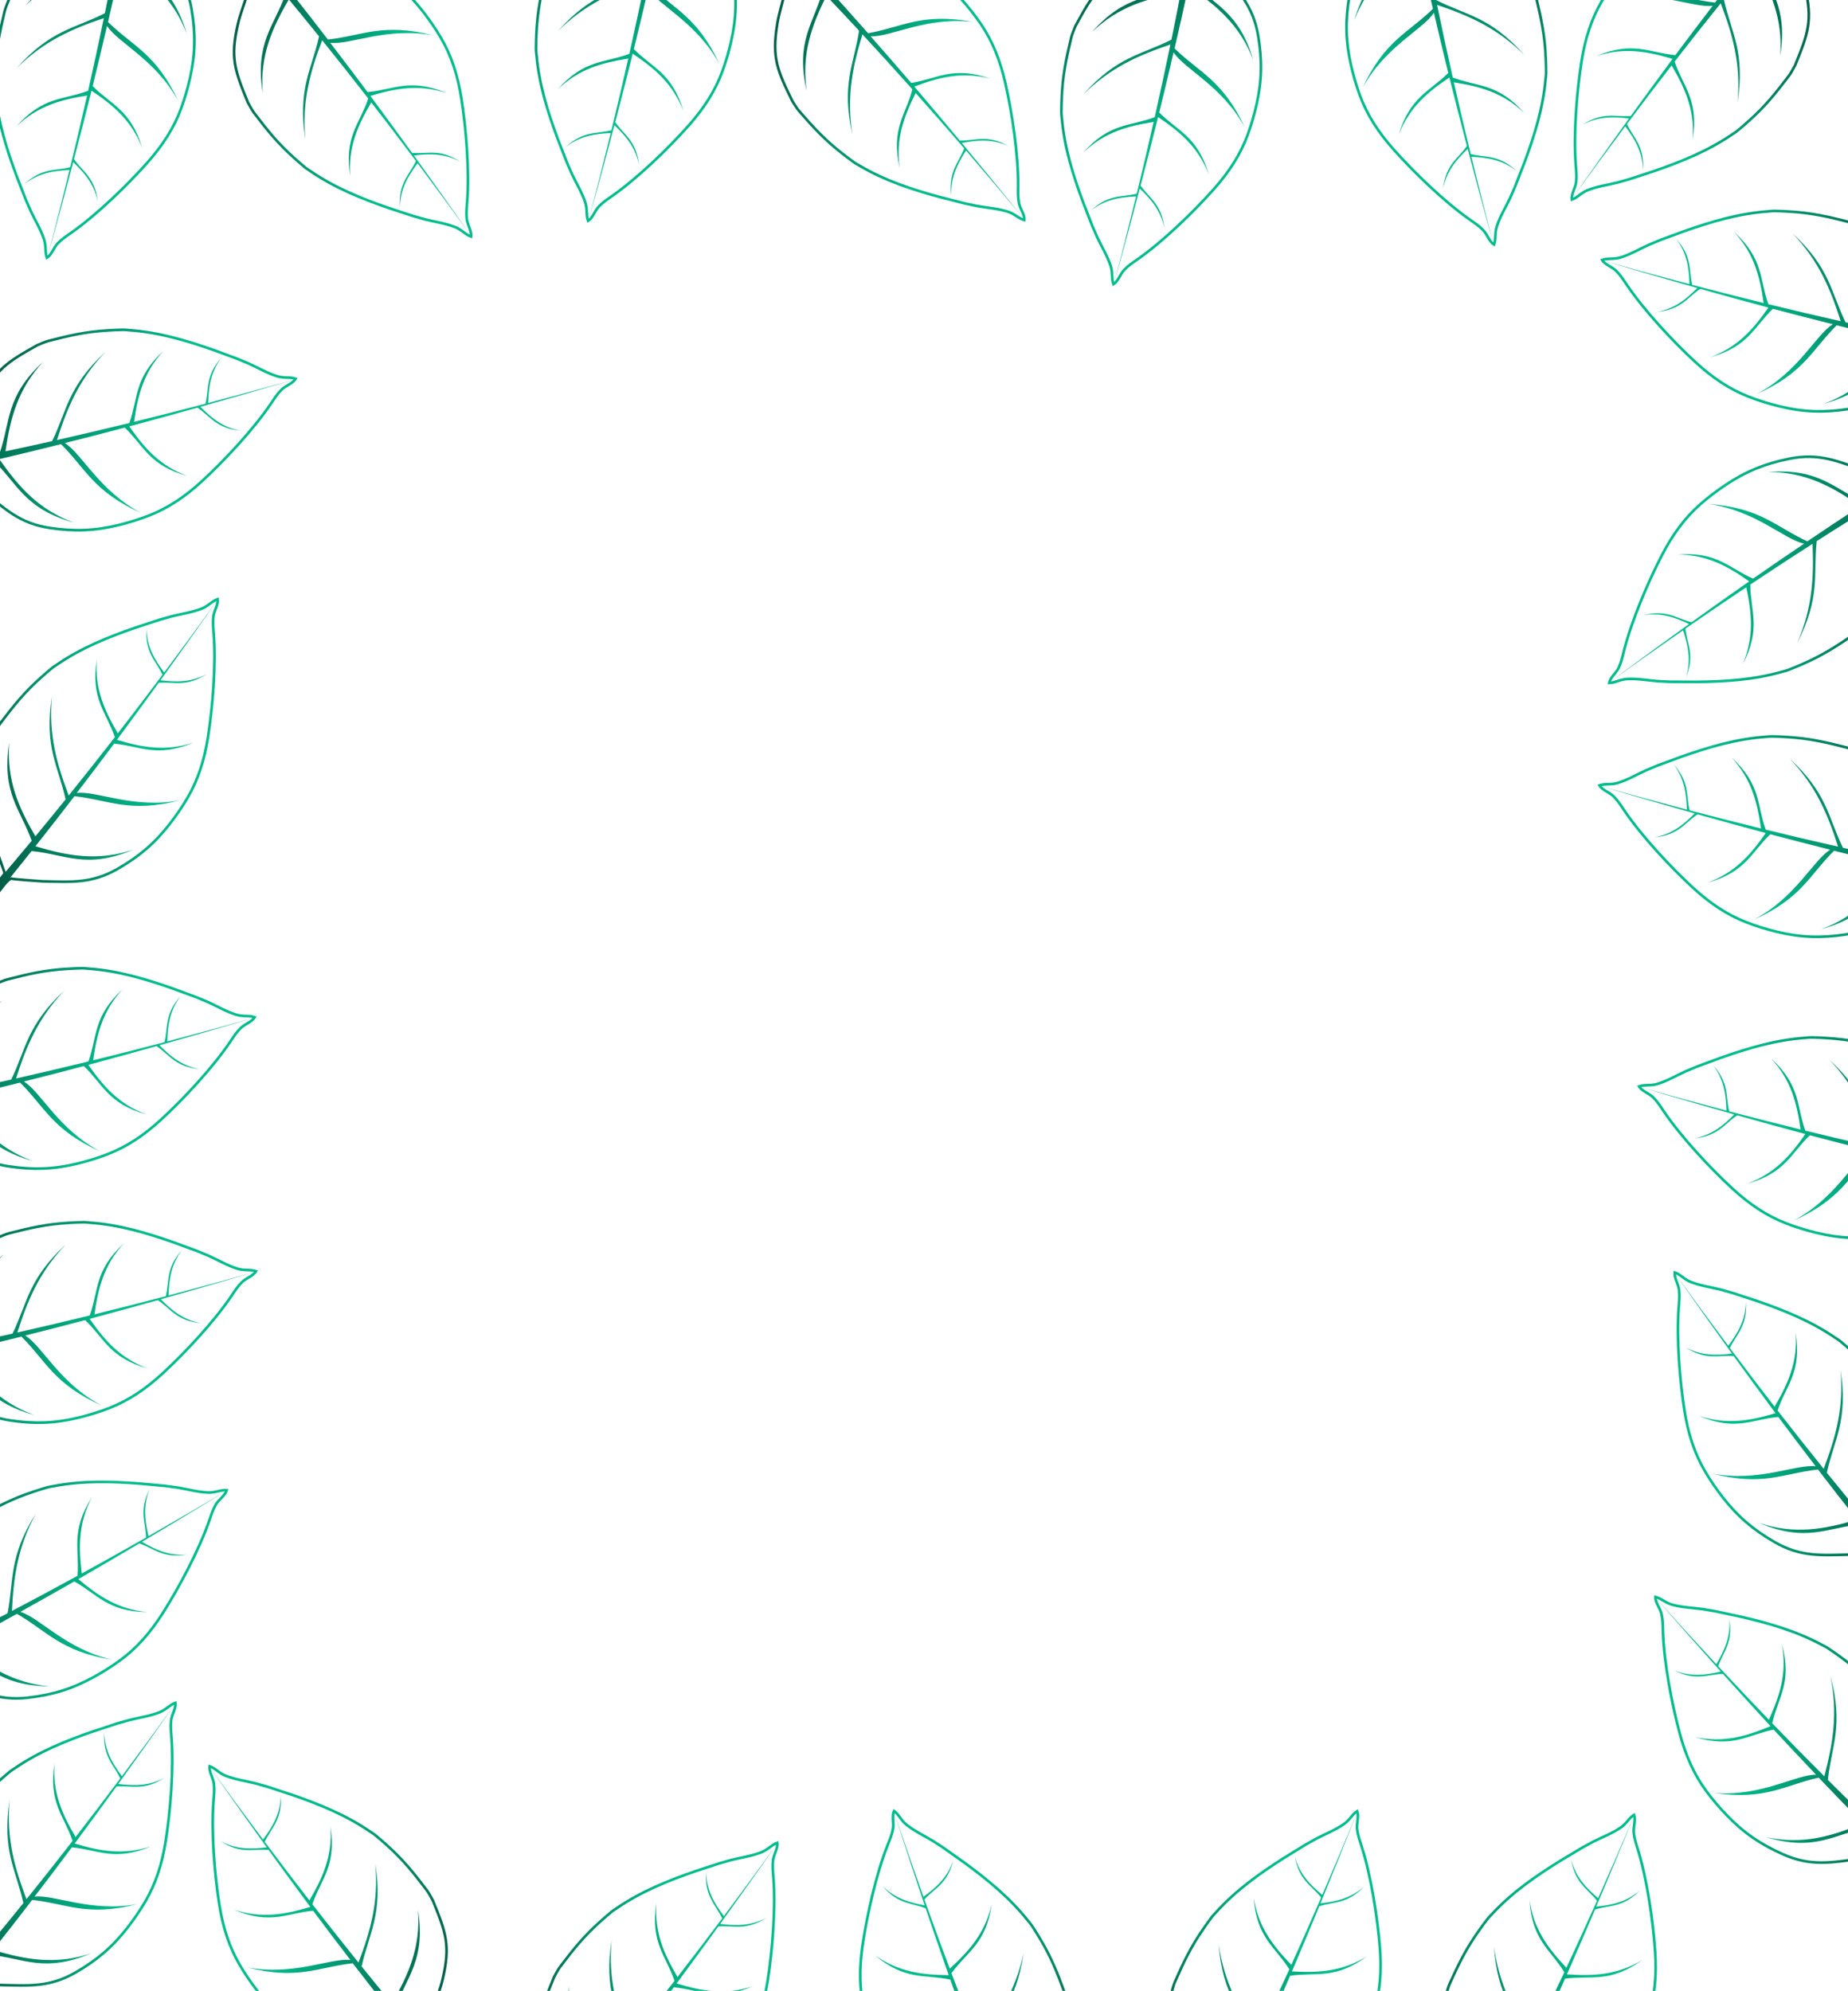 <svg width="700" height="754" viewBox="0 0 700 754" fill="none" xmlns="http://www.w3.org/2000/svg">
<g clip-path="url(#clip0_1_5)">
<path d="M28.598 747.04C18.674 752.746 10.963 751.994 0.149 751.78C-1.453 751.703 -11.195 750.983 -11.75 750.743C-13.164 751.036 -15.759 754.9 -17.089 756.525C-20.404 760.568 -31.526 774.556 -34.69 775.184C-35.045 774.954 -35.478 774.764 -35.743 774.266C-36.211 773.369 -35.996 773.283 -35.547 772.812C-35.491 772.646 -26.418 763.114 -25.535 762.106C-21.667 757.634 -17.676 753.609 -14.187 748.754L-15.985 743.682L-18.142 737.475C-19.285 733.398 -20.945 729.487 -21.887 725.406C-24.844 712.675 -23.092 707.921 -18.137 695.77C-17.461 694.545 -16.648 692.995 -15.863 691.908C-10.809 685.252 -6.91 680.35 -0.575 674.688C0.893 673.372 2.177 672.251 3.754 670.948C4.299 670.493 5.003 670.096 5.666 669.644C14.774 663.394 24.898 659.303 35.319 655.705C38.344 654.663 41.427 653.755 44.431 652.713L48.971 651.429C52.815 650.462 56.677 649.963 60.368 648.516C62.975 647.496 64.29 645.638 66.418 644.918C66.718 647.037 65.09 649.251 64.82 651.505C64.541 653.853 64.775 655.673 64.959 658.18C65.847 669.957 64.548 685.901 62.773 697.182C61.385 706.037 58.983 713.347 55.098 720.037C53.042 723.574 50.696 726.95 48.325 730.006C42.644 737.327 36.745 742.354 28.598 747.04Z" stroke="url(#paint0_linear_1_5)" stroke-miterlimit="22.926"/>
<path d="M66.073 645.676C59.043 655.711 51.956 665.701 44.79 675.641C50.828 676.374 56.266 676.478 62.35 673.293C54.436 678.319 50.249 676.121 44.1 676.598C38.876 683.828 33.611 691.037 28.289 698.202C37.85 701.042 46.591 702.726 57.27 699.23C43.28 705.14 37.167 700.524 27.228 699.633C22.345 706.197 18.055 711.823 13.074 718.322C20.65 717.402 34.511 724.44 52.277 721.082C32.993 726.024 25.438 720.997 12.199 719.537C7.318 725.898 2.392 732.226 -2.598 738.512C9.63 742.133 20.818 744.274 34.48 739.799C16.545 747.374 8.69 741.471 -4.034 740.32C-13.383 752.066 -22.938 763.679 -32.739 775.117C-34.289 776.481 -36.483 775.053 -35.065 772.546C-24.391 760.572 -14.041 748.525 -3.984 736.415C-8.17 724.634 -15.524 718.311 -12.494 699.337C-13.56 713.542 -8.924 723.839 -2.599 734.743C1.256 730.087 5.074 725.422 8.853 720.743C6.086 708.185 0.653 701.023 3.668 681.733C2.331 696.336 5.545 707.403 10.033 719.272C15.95 711.928 21.765 704.57 27.503 697.189C24.281 687.618 18.255 682.804 20.663 667.696C19.819 678.944 23.558 687.043 28.612 695.693L28.403 696.028C34.199 688.551 39.912 681.052 45.551 673.543C42.937 667.991 38.983 665.408 39.442 656.069C39.68 663.017 42.516 667.734 46.191 672.687C52.924 663.701 59.547 654.697 66.073 645.676Z" fill="url(#paint1_linear_1_5)"/>
</g>
<g clip-path="url(#clip1_1_5)">
<path d="M501.036 794.054C492.711 801.912 485.037 802.974 474.47 805.28C472.894 805.577 463.252 807.143 462.656 807.039C461.349 807.652 459.724 812.014 458.808 813.904C456.524 818.607 448.96 834.797 446.029 836.144C445.63 836.003 445.164 835.919 444.791 835.496C444.128 834.733 444.317 834.599 444.643 834.036C444.659 833.862 451.268 822.481 451.891 821.296C454.614 816.047 457.559 811.204 459.824 805.671L456.896 801.156L453.354 795.62C451.294 791.921 448.77 788.504 446.904 784.754C441.068 773.059 441.667 768.028 443.66 755.058C444.033 753.709 444.463 752.013 444.974 750.773C448.341 743.124 450.993 737.45 455.838 730.47C456.96 728.849 457.948 727.46 459.179 725.825C459.603 725.256 460.195 724.707 460.735 724.112C468.14 715.916 477.035 709.583 486.334 703.66C489.033 701.943 491.821 700.343 494.5 698.632L498.617 696.327C502.131 694.492 505.771 693.108 509.024 690.843C511.322 689.245 512.169 687.132 514.072 685.936C514.856 687.928 513.787 690.46 514.049 692.715C514.324 695.063 514.974 696.779 515.737 699.174C519.339 710.422 521.783 726.231 522.681 737.616C523.389 746.551 522.754 754.219 520.531 761.629C519.354 765.547 517.857 769.377 516.262 772.9C512.439 781.341 507.87 787.603 501.036 794.054Z" stroke="url(#paint2_linear_1_5)" stroke-miterlimit="22.926"/>
<path d="M513.913 686.755C509.409 698.149 504.839 709.513 500.181 720.847C506.224 720.156 511.537 718.992 516.714 714.48C510.186 721.209 505.602 720.045 499.732 721.938C496.333 730.185 492.889 738.421 489.379 746.627C499.338 747.166 508.231 746.77 517.804 740.887C505.573 749.889 498.554 746.821 488.679 748.265C485.458 755.785 482.593 762.254 479.26 769.734C486.414 767.077 501.532 770.699 518.03 763.301C500.424 772.592 491.907 769.46 478.691 771.119C475.424 778.441 472.104 785.741 468.713 793.014C481.448 793.693 492.827 793.173 505.073 785.644C489.392 797.182 480.38 793.267 467.736 795.107C461.375 808.705 454.783 822.222 447.911 835.625C446.72 837.313 444.254 836.433 445.051 833.666C452.648 819.537 459.912 805.414 466.877 791.297C460.066 780.812 451.443 776.374 449.978 757.215C452.244 771.278 459.148 780.215 467.835 789.35C470.502 783.924 473.131 778.499 475.717 773.069C470.107 761.499 463.157 755.797 461.603 736.335C463.699 750.849 469.399 760.865 476.523 771.365C480.57 762.846 484.515 754.337 488.379 745.824C483.019 737.265 476.039 733.985 474.868 718.73C476.662 729.866 482.183 736.874 489.109 744.112L488.985 744.486C492.883 735.866 496.695 727.244 500.433 718.63C496.6 713.838 492.153 712.245 490.428 703.055C492.276 709.758 496.131 713.686 500.856 717.648C505.316 707.343 509.663 697.046 513.913 686.755Z" fill="url(#paint3_linear_1_5)"/>
</g>
<g clip-path="url(#clip2_1_5)">
<path d="M672.227 584.04C682.15 589.746 689.861 588.994 700.675 588.78C702.277 588.703 712.019 587.983 712.574 587.743C713.988 588.036 716.583 591.9 717.913 593.525C721.229 597.568 732.35 611.556 735.513 612.184C735.869 611.954 736.302 611.764 736.567 611.266C737.035 610.369 736.82 610.283 736.371 609.812C736.315 609.646 727.241 600.114 726.359 599.106C722.491 594.634 718.5 590.609 715.011 585.754L716.809 580.682L718.966 574.475C720.109 570.398 721.769 566.487 722.712 562.406C725.668 549.675 723.916 544.921 718.961 532.77C718.285 531.545 717.473 529.995 716.687 528.908C711.633 522.252 707.734 517.35 701.4 511.688C699.931 510.372 698.647 509.251 697.07 507.948C696.525 507.493 695.821 507.096 695.158 506.644C686.05 500.394 675.926 496.303 665.505 492.705C662.48 491.663 659.397 490.755 656.393 489.713L651.853 488.429C648.009 487.462 644.147 486.963 640.456 485.516C637.849 484.496 636.534 482.638 634.406 481.918C634.106 484.037 635.734 486.251 636.004 488.505C636.283 490.853 636.05 492.673 635.865 495.18C634.977 506.957 636.276 522.901 638.051 534.182C639.439 543.037 641.841 550.347 645.726 557.037C647.782 560.574 650.129 563.95 652.499 567.006C658.18 574.327 664.08 579.354 672.227 584.04Z" stroke="url(#paint4_linear_1_5)" stroke-miterlimit="22.926"/>
<path d="M634.751 482.676C641.781 492.711 648.868 502.701 656.034 512.641C649.996 513.374 644.558 513.478 638.474 510.293C646.388 515.319 650.575 513.121 656.724 513.598C661.948 520.828 667.213 528.037 672.535 535.202C662.974 538.042 654.233 539.726 643.554 536.23C657.544 542.14 663.657 537.524 673.596 536.633C678.479 543.197 682.769 548.823 687.75 555.322C680.174 554.402 666.313 561.44 648.547 558.082C667.831 563.024 675.386 557.997 688.625 556.537C693.506 562.898 698.432 569.226 703.422 575.512C691.194 579.133 680.006 581.274 666.344 576.799C684.279 584.374 692.134 578.471 704.858 577.32C714.207 589.066 723.762 600.679 733.563 612.117C735.113 613.481 737.307 612.053 735.889 609.546C725.215 597.572 714.865 585.525 704.808 573.415C708.994 561.634 716.348 555.311 713.318 536.337C714.385 550.542 709.748 560.839 703.423 571.743C699.568 567.087 695.75 562.422 691.971 557.743C694.738 545.185 700.171 538.023 697.156 518.733C698.493 533.336 695.279 544.403 690.791 556.272C684.874 548.928 679.059 541.57 673.321 534.189C676.543 524.618 682.569 519.804 680.161 504.696C681.005 515.944 677.266 524.043 672.212 532.693L672.421 533.028C666.625 525.551 660.912 518.052 655.273 510.543C657.887 504.991 661.841 502.408 661.382 493.069C661.144 500.017 658.308 504.734 654.633 509.687C647.9 500.701 641.277 491.697 634.751 482.676Z" fill="url(#paint5_linear_1_5)"/>
</g>
<g clip-path="url(#clip3_1_5)">
<path d="M3.369 441.741C-7.952 440.044 -13.526 434.663 -21.865 427.775C-23.071 426.719 -30.257 420.1 -30.542 419.568C-31.832 418.918 -36.266 420.333 -38.319 420.779C-43.428 421.886 -60.834 425.933 -63.703 424.459C-63.839 424.058 -64.06 423.64 -63.958 423.086C-63.767 422.092 -63.545 422.158 -62.901 422.068C-62.754 421.973 -49.721 420.144 -48.404 419.903C-42.594 418.803 -36.966 418.13 -31.215 416.495L-29.472 411.404L-27.304 405.2C-25.666 401.296 -24.536 397.2 -22.738 393.417C-17.142 381.606 -12.815 378.97 -1.382 372.53C-0.09 371.99 1.509 371.281 2.8 370.918C10.896 368.844 16.997 367.427 25.478 366.928C27.447 366.81 29.149 366.729 31.195 366.688C31.904 366.67 32.702 366.797 33.504 366.855C44.523 367.619 54.996 370.705 65.397 374.363C68.414 375.427 71.394 376.632 74.395 377.682L78.75 379.497C82.363 381.128 85.698 383.138 89.489 384.298C92.165 385.119 94.35 384.481 96.465 385.239C95.382 387.085 92.731 387.808 91.12 389.407C89.441 391.072 88.493 392.644 87.08 394.722C80.456 404.501 69.53 416.185 61.129 423.92C54.538 429.994 48.113 434.228 40.912 437.056C37.103 438.549 33.166 439.735 29.41 440.656C20.41 442.861 12.664 443.133 3.369 441.741Z" stroke="url(#paint6_linear_1_5)" stroke-miterlimit="22.926"/>
<path d="M95.723 385.619C83.98 389.111 72.219 392.534 60.427 395.867C64.702 400.194 68.897 403.655 75.644 404.942C66.32 403.961 64.405 399.636 59.292 396.188C50.706 398.606 42.101 400.982 33.478 403.288C39.204 411.454 45.006 418.206 55.544 422.104C40.911 418.04 38.991 410.624 31.758 403.749C23.854 405.858 16.996 407.599 9.055 409.595C15.562 413.583 22.047 427.711 38.052 436.12C19.873 428.008 17.078 419.375 7.614 410.003C-0.163 411.953 -7.955 413.849 -15.771 415.673C-8.441 426.109 -1.007 434.739 12.477 439.724C-6.281 434.513 -8.766 425.006 -18.02 416.196C-32.644 419.589 -47.347 422.749 -62.133 425.619C-64.196 425.724 -65.027 423.242 -62.358 422.159C-46.554 419.412 -30.958 416.406 -15.553 413.169C-11.511 401.337 -13.344 391.814 0.822 378.831C-8.841 389.298 -11.608 400.246 -13.43 412.72C-7.515 411.468 -1.625 410.186 4.243 408.868C9.88 397.311 10.075 388.323 24.425 375.084C14.302 385.694 9.942 396.362 6.081 408.449C15.281 406.373 24.41 404.222 33.492 402.005C36.916 392.504 35.187 384.989 46.463 374.649C38.811 382.936 36.707 391.605 35.291 401.523L34.919 401.656C44.107 399.4 53.242 397.075 62.327 394.697C63.729 388.723 62.237 384.242 68.401 377.21C64.269 382.802 63.559 388.26 63.36 394.423C74.22 391.569 85.004 388.63 95.723 385.619Z" fill="url(#paint7_linear_1_5)"/>
</g>
<g clip-path="url(#clip4_1_5)">
<path d="M3.867 537.943C-7.454 536.246 -13.027 530.865 -21.366 523.977C-22.573 522.921 -29.758 516.303 -30.044 515.77C-31.334 515.12 -35.768 516.535 -37.82 516.982C-42.93 518.088 -60.336 522.135 -63.205 520.661C-63.341 520.26 -63.562 519.842 -63.46 519.288C-63.269 518.294 -63.047 518.361 -62.403 518.27C-62.256 518.175 -49.223 516.346 -47.906 516.105C-42.096 515.005 -36.468 514.332 -30.717 512.697L-28.973 507.606L-26.806 501.402C-25.168 497.498 -24.038 493.403 -22.24 489.619C-16.644 477.808 -12.317 475.172 -0.884 468.732C0.408 468.193 2.007 467.484 3.298 467.12C11.394 465.046 17.495 463.629 25.977 463.13C27.945 463.012 29.647 462.931 31.693 462.89C32.403 462.873 33.2 462.999 34.002 463.057C45.021 463.821 55.495 466.907 65.895 470.565C68.912 471.629 71.892 472.834 74.893 473.885L79.248 475.7C82.861 477.331 86.197 479.34 89.987 480.501C92.663 481.321 94.848 480.683 96.964 481.442C95.881 483.288 93.23 484.01 91.618 485.609C89.94 487.275 88.992 488.846 87.579 490.925C80.955 500.703 70.028 512.387 61.627 520.122C55.036 526.196 48.612 530.431 41.41 533.258C37.601 534.751 33.665 535.938 29.908 536.859C20.908 539.063 13.162 539.336 3.867 537.943Z" stroke="url(#paint8_linear_1_5)" stroke-miterlimit="22.926"/>
<path d="M96.222 481.821C84.478 485.313 72.717 488.736 60.925 492.07C65.201 496.397 69.396 499.857 76.142 501.144C66.818 500.163 64.903 495.839 59.79 492.391C51.204 494.809 42.599 497.184 33.976 499.49C39.702 507.657 45.504 514.408 56.043 518.306C41.41 514.243 39.489 506.827 32.256 499.952C24.352 502.06 17.494 503.801 9.553 505.798C16.06 509.785 22.545 523.913 38.55 532.323C20.371 524.21 17.577 515.577 8.112 506.205C0.335 508.156 -7.457 510.051 -15.272 511.875C-7.943 522.311 -0.508 530.941 12.976 535.926C-5.782 530.715 -8.268 521.208 -17.521 512.399C-32.146 515.791 -46.848 518.952 -61.635 521.821C-63.697 521.926 -64.528 519.444 -61.859 518.362C-46.055 515.614 -30.46 512.608 -15.055 509.371C-11.013 497.54 -12.845 488.016 1.32 475.034C-8.343 485.5 -11.11 496.449 -12.931 508.922C-7.017 507.67 -1.127 506.388 4.741 505.07C10.378 493.513 10.573 484.526 24.923 471.286C14.8 481.896 10.441 492.564 6.58 504.651C15.78 502.576 24.908 500.425 33.991 498.207C37.414 488.707 35.685 481.191 46.961 470.851C39.309 479.138 37.206 487.808 35.789 497.725L35.417 497.858C44.605 495.602 53.741 493.277 62.825 490.899C64.228 484.925 62.735 480.444 68.9 473.413C64.767 479.004 64.058 484.462 63.859 490.626C74.718 487.771 85.502 484.833 96.222 481.821Z" fill="url(#paint9_linear_1_5)"/>
</g>
<g clip-path="url(#clip5_1_5)">
<path d="M713.953 467.943C725.274 466.246 730.848 460.865 739.187 453.977C740.393 452.921 747.579 446.303 747.864 445.77C749.154 445.12 753.588 446.535 755.641 446.982C760.751 448.089 778.157 452.136 781.025 450.661C781.161 450.26 781.382 449.842 781.28 449.288C781.089 448.294 780.867 448.361 780.223 448.27C780.076 448.175 767.044 446.346 765.726 446.105C759.916 445.005 754.288 444.332 748.538 442.697L746.794 437.607L744.626 431.402C742.988 427.498 741.858 423.403 740.06 419.62C734.465 407.808 730.137 405.173 718.704 398.732C717.413 398.193 715.813 397.484 714.522 397.12C706.426 395.046 700.326 393.629 691.844 393.13C689.875 393.012 688.173 392.931 686.127 392.89C685.418 392.873 684.62 392.999 683.819 393.057C672.8 393.821 662.326 396.907 651.925 400.565C648.908 401.629 645.928 402.834 642.927 403.885L638.573 405.7C634.96 407.331 631.624 409.34 627.834 410.501C625.157 411.321 622.972 410.683 620.857 411.442C621.94 413.288 624.591 414.01 626.203 415.609C627.881 417.275 628.829 418.846 630.242 420.925C636.866 430.703 647.792 442.387 656.193 450.122C662.784 456.196 669.209 460.431 676.41 463.258C680.219 464.751 684.156 465.938 687.912 466.859C696.913 469.063 704.659 469.336 713.953 467.943Z" stroke="url(#paint10_linear_1_5)" stroke-miterlimit="22.926"/>
<path d="M621.599 411.821C633.343 415.313 645.103 418.736 656.895 422.07C652.62 426.397 648.425 429.857 641.679 431.144C651.003 430.163 652.917 425.839 658.031 422.391C666.616 424.809 675.222 427.184 683.844 429.49C678.119 437.657 672.317 444.408 661.778 448.306C676.411 444.243 678.331 436.827 685.564 429.952C693.469 432.06 700.326 433.801 708.268 435.798C701.761 439.785 695.275 453.913 679.27 462.323C697.449 454.21 700.244 445.577 709.708 436.205C717.485 438.156 725.277 440.052 733.093 441.875C725.763 452.311 718.329 460.941 704.845 465.926C723.603 460.715 726.088 451.208 735.342 442.399C749.966 445.791 764.669 448.952 779.456 451.821C781.518 451.926 782.349 449.444 779.68 448.362C763.876 445.614 748.28 442.608 732.876 439.371C728.833 427.54 730.666 418.016 716.5 405.034C726.164 415.5 728.931 426.449 730.752 438.922C724.837 437.67 718.947 436.388 713.079 435.07C707.442 423.513 707.248 414.526 692.898 401.287C703.021 411.896 707.38 422.564 711.241 434.652C702.041 432.576 692.912 430.425 683.83 428.208C680.406 418.707 682.136 411.191 670.859 400.851C678.511 409.139 680.615 417.808 682.032 427.725L682.403 427.858C673.215 425.602 664.08 423.277 654.996 420.899C653.593 414.925 655.085 410.444 648.921 403.413C653.053 409.005 653.763 414.462 653.962 420.626C643.102 417.771 632.318 414.833 621.599 411.821Z" fill="url(#paint11_linear_1_5)"/>
</g>
<g clip-path="url(#clip6_1_5)">
<path d="M698.953 353.943C710.274 352.246 715.848 346.865 724.187 339.977C725.393 338.921 732.579 332.303 732.864 331.77C734.154 331.12 738.588 332.535 740.641 332.982C745.751 334.089 763.157 338.136 766.025 336.661C766.161 336.26 766.382 335.842 766.28 335.288C766.089 334.294 765.867 334.361 765.223 334.27C765.076 334.175 752.044 332.346 750.726 332.105C744.916 331.005 739.288 330.332 733.537 328.697L731.794 323.607L729.626 317.402C727.988 313.498 726.858 309.403 725.06 305.62C719.465 293.808 715.137 291.173 703.704 284.732C702.413 284.193 700.813 283.484 699.522 283.12C691.426 281.046 685.326 279.629 676.844 279.13C674.875 279.012 673.173 278.931 671.127 278.89C670.418 278.873 669.62 278.999 668.819 279.057C657.8 279.821 647.326 282.907 636.925 286.565C633.908 287.629 630.928 288.834 627.927 289.885L623.573 291.7C619.96 293.331 616.624 295.34 612.833 296.501C610.157 297.321 607.972 296.683 605.857 297.442C606.94 299.288 609.591 300.01 611.203 301.609C612.881 303.275 613.829 304.846 615.242 306.925C621.866 316.703 632.792 328.387 641.193 336.122C647.784 342.196 654.209 346.431 661.41 349.258C665.219 350.751 669.156 351.938 672.912 352.859C681.913 355.063 689.659 355.336 698.953 353.943Z" stroke="url(#paint12_linear_1_5)" stroke-miterlimit="22.926"/>
<path d="M606.599 297.821C618.343 301.313 630.103 304.736 641.895 308.07C637.62 312.397 633.425 315.857 626.679 317.144C636.002 316.163 637.917 311.839 643.031 308.391C651.616 310.809 660.222 313.184 668.844 315.49C663.118 323.657 657.317 330.408 646.778 334.306C661.411 330.243 663.331 322.827 670.564 315.952C678.469 318.06 685.326 319.801 693.268 321.798C686.761 325.785 680.275 339.913 664.27 348.323C682.449 340.21 685.244 331.577 694.708 322.205C702.485 324.156 710.277 326.052 718.093 327.875C710.763 338.311 703.329 346.941 689.845 351.926C708.603 346.715 711.088 337.208 720.342 328.399C734.966 331.791 749.669 334.952 764.456 337.821C766.518 337.926 767.349 335.444 764.68 334.362C748.876 331.614 733.28 328.608 717.875 325.371C713.833 313.54 715.666 304.016 701.5 291.034C711.163 301.5 713.93 312.449 715.752 324.922C709.837 323.67 703.947 322.388 698.079 321.07C692.442 309.513 692.248 300.526 677.898 287.287C688.021 297.896 692.38 308.564 696.241 320.652C687.041 318.576 677.912 316.425 668.83 314.208C665.406 304.707 667.136 297.191 655.859 286.851C663.511 295.139 665.615 303.808 667.032 313.725L667.403 313.858C658.215 311.602 649.08 309.277 639.996 306.899C638.593 300.925 640.085 296.444 633.921 289.413C638.053 295.005 638.763 300.462 638.962 306.626C628.102 303.771 617.318 300.833 606.599 297.821Z" fill="url(#paint13_linear_1_5)"/>
</g>
<g clip-path="url(#clip7_1_5)">
<path d="M675.528 702.328C686.003 706.945 693.59 705.376 704.32 704.012C705.904 703.764 715.514 702.011 716.04 701.713C717.478 701.853 720.469 705.419 721.965 706.893C725.692 710.56 738.24 723.284 741.453 723.571C741.782 723.304 742.193 723.07 742.402 722.547C742.772 721.605 742.549 721.542 742.053 721.121C741.98 720.963 731.942 712.451 730.958 711.543C726.635 707.508 722.238 703.931 718.251 699.476L719.499 694.241L720.983 687.839C721.685 683.664 722.919 679.598 723.421 675.44C725.005 662.467 722.756 657.926 716.536 646.372C715.732 645.226 714.76 643.772 713.862 642.775C708.129 636.694 703.73 632.236 696.828 627.281C695.227 626.129 693.832 625.151 692.124 624.023C691.534 623.629 690.792 623.31 690.084 622.93C680.363 617.686 669.861 614.697 659.115 612.229C655.997 611.516 652.834 610.941 649.736 610.226L645.086 609.432C641.16 608.88 637.267 608.795 633.443 607.75C630.743 607.013 629.237 605.306 627.044 604.816C626.972 606.956 628.827 608.983 629.335 611.196C629.863 613.501 629.824 615.335 629.907 617.847C630.279 629.652 633.269 645.367 636.236 656.395C638.56 665.052 641.726 672.064 646.302 678.303C648.723 681.601 651.416 684.708 654.098 687.494C660.527 694.167 666.928 698.538 675.528 702.328Z" stroke="url(#paint14_linear_1_5)" stroke-miterlimit="22.926"/>
<path d="M627.468 605.534C635.527 614.762 643.638 623.941 651.822 633.061C645.896 634.433 640.501 635.115 634.111 632.597C642.516 636.752 646.445 634.12 652.61 633.939C658.574 640.571 664.578 647.179 670.633 653.736C661.429 657.578 652.917 660.183 641.926 657.845C656.465 662.232 662.052 656.99 671.84 655.046C677.394 661.052 682.259 666.189 687.904 672.121C680.273 672.013 667.241 680.488 649.218 679.041C668.919 681.901 675.895 676.098 688.904 673.236C694.434 679.041 700.007 684.808 705.637 690.526C693.865 695.429 682.969 698.75 668.908 695.756C687.547 701.377 694.729 694.671 707.258 692.171C717.805 702.855 728.542 713.384 739.506 723.712C741.193 724.904 743.222 723.25 741.545 720.908C729.656 710.139 718.082 699.263 706.792 688.294C709.699 676.133 716.338 669.064 711.304 650.52C713.878 664.531 710.364 675.263 705.237 686.779C700.908 682.56 696.614 678.328 692.359 674.078C693.772 661.297 698.411 653.597 693.359 634.738C696.244 649.115 694.227 660.462 691.029 672.741C684.363 666.07 677.797 659.373 671.306 652.644C673.49 642.785 678.969 637.357 674.965 622.591C677.003 633.685 674.147 642.136 670.044 651.276L670.287 651.587C663.728 644.769 657.249 637.922 650.842 631.056C652.85 625.257 656.506 622.267 655.054 613.03C655.558 619.965 653.241 624.957 650.115 630.273C642.462 622.056 634.918 613.808 627.468 605.534Z" fill="url(#paint15_linear_1_5)"/>
</g>
<g clip-path="url(#clip8_1_5)">
<path d="M18.867 199.943C7.546 198.246 1.973 192.865 -6.366 185.977C-7.573 184.921 -14.758 178.303 -15.044 177.77C-16.334 177.12 -20.768 178.535 -22.82 178.982C-27.93 180.089 -45.336 184.136 -48.205 182.661C-48.341 182.26 -48.562 181.842 -48.46 181.288C-48.269 180.294 -48.047 180.361 -47.403 180.27C-47.256 180.175 -34.223 178.346 -32.906 178.105C-27.096 177.005 -21.468 176.332 -15.717 174.697L-13.973 169.607L-11.806 163.402C-10.168 159.498 -9.037 155.403 -7.24 151.62C-1.644 139.808 2.683 137.173 14.116 130.732C15.408 130.193 17.007 129.484 18.298 129.12C26.394 127.046 32.495 125.629 40.977 125.13C42.945 125.012 44.647 124.931 46.693 124.89C47.403 124.873 48.2 124.999 49.002 125.057C60.021 125.821 70.495 128.907 80.895 132.565C83.912 133.629 86.892 134.834 89.893 135.885L94.248 137.7C97.861 139.331 101.197 141.34 104.987 142.501C107.663 143.321 109.848 142.683 111.964 143.442C110.881 145.288 108.23 146.01 106.618 147.609C104.94 149.275 103.991 150.846 102.579 152.925C95.955 162.703 85.028 174.387 76.627 182.122C70.036 188.196 63.612 192.431 56.41 195.258C52.601 196.751 48.665 197.938 44.908 198.859C35.908 201.063 28.162 201.336 18.867 199.943Z" stroke="url(#paint16_linear_1_5)" stroke-miterlimit="22.926"/>
<path d="M111.222 143.821C99.478 147.313 87.717 150.736 75.925 154.07C80.201 158.397 84.396 161.857 91.142 163.144C81.818 162.163 79.903 157.839 74.79 154.391C66.204 156.809 57.599 159.184 48.976 161.49C54.702 169.657 60.504 176.408 71.043 180.306C56.41 176.243 54.489 168.827 47.256 161.952C39.352 164.06 32.494 165.801 24.553 167.798C31.06 171.785 37.545 185.913 53.55 194.323C35.371 186.21 32.577 177.577 23.112 168.205C15.335 170.156 7.543 172.052 -0.272 173.875C7.057 184.311 14.492 192.941 27.976 197.926C9.218 192.715 6.732 183.208 -2.521 174.399C-17.146 177.791 -31.848 180.952 -46.635 183.821C-48.697 183.926 -49.528 181.444 -46.859 180.362C-31.055 177.614 -15.46 174.608 -0.055 171.371C3.987 159.54 2.155 150.016 16.32 137.034C6.657 147.5 3.89 158.449 2.069 170.922C7.983 169.67 13.873 168.388 19.741 167.07C25.378 155.513 25.573 146.526 39.923 133.287C29.8 143.896 25.441 154.564 21.58 166.652C30.78 164.576 39.908 162.425 48.991 160.208C52.414 150.707 50.685 143.191 61.961 132.851C54.309 141.139 52.206 149.808 50.789 159.725L50.417 159.858C59.605 157.602 68.741 155.277 77.825 152.899C79.228 146.925 77.735 142.444 83.9 135.413C79.767 141.005 79.058 146.462 78.859 152.626C89.718 149.771 100.502 146.833 111.222 143.821Z" fill="url(#paint17_linear_1_5)"/>
</g>
<g clip-path="url(#clip9_1_5)">
<path d="M699.956 154.943C711.278 153.246 716.851 147.865 725.19 140.977C726.397 139.921 733.582 133.303 733.868 132.77C735.158 132.12 739.592 133.535 741.644 133.982C746.754 135.089 764.16 139.136 767.029 137.661C767.165 137.26 767.386 136.842 767.284 136.288C767.093 135.294 766.871 135.361 766.227 135.27C766.08 135.175 753.047 133.346 751.73 133.105C745.92 132.005 740.292 131.332 734.541 129.697L732.797 124.607L730.63 118.402C728.992 114.498 727.861 110.403 726.064 106.62C720.468 94.808 716.141 92.172 704.708 85.732C703.416 85.193 701.817 84.484 700.526 84.12C692.43 82.046 686.329 80.629 677.848 80.13C675.879 80.012 674.177 79.931 672.131 79.891C671.421 79.873 670.624 79.999 669.822 80.057C658.803 80.821 648.329 83.907 637.929 87.565C634.912 88.629 631.932 89.834 628.931 90.885L624.576 92.7C620.963 94.331 617.627 96.34 613.837 97.501C611.161 98.321 608.976 97.683 606.86 98.442C607.943 100.288 610.594 101.01 612.206 102.609C613.884 104.275 614.832 105.846 616.245 107.925C622.869 117.703 633.796 129.387 642.197 137.122C648.788 143.196 655.212 147.431 662.414 150.258C666.223 151.751 670.159 152.938 673.916 153.859C682.916 156.063 690.662 156.336 699.956 154.943Z" stroke="url(#paint18_linear_1_5)" stroke-miterlimit="22.926"/>
<path d="M607.602 98.822C619.346 102.313 631.107 105.736 642.899 109.07C638.623 113.397 634.428 116.857 627.682 118.144C637.006 117.163 638.921 112.839 644.034 109.391C652.62 111.809 661.225 114.184 669.848 116.49C664.122 124.657 658.32 131.408 647.781 135.306C662.414 131.243 664.335 123.827 671.568 116.952C679.472 119.06 686.33 120.801 694.271 122.798C687.764 126.785 681.279 140.913 665.273 149.323C683.453 141.21 686.247 132.577 695.712 123.205C703.489 125.156 711.281 127.052 719.096 128.875C711.767 139.311 704.332 147.941 690.848 152.926C709.606 147.715 712.092 138.208 721.345 129.399C735.97 132.791 750.672 135.952 765.459 138.821C767.521 138.926 768.352 136.444 765.683 135.362C749.879 132.614 734.284 129.608 718.879 126.371C714.837 114.54 716.669 105.016 702.504 92.034C712.167 102.5 714.934 113.449 716.755 125.922C710.841 124.67 704.951 123.388 699.083 122.07C693.446 110.513 693.251 101.526 678.901 88.287C689.024 98.896 693.383 109.564 697.244 121.652C688.044 119.576 678.916 117.425 669.833 115.208C666.409 105.707 668.139 98.191 656.863 87.851C664.515 96.139 666.618 104.808 668.035 114.725L668.407 114.858C659.219 112.602 650.083 110.277 640.999 107.899C639.596 101.925 641.089 97.444 634.924 90.413C639.057 96.004 639.766 101.462 639.965 107.626C629.106 104.771 618.322 101.833 607.602 98.822Z" fill="url(#paint19_linear_1_5)"/>
</g>
<g clip-path="url(#clip10_1_5)">
<path d="M343.304 -15.964C333.014 -20.98 325.372 -19.704 314.598 -18.752C313.006 -18.565 303.335 -17.182 302.798 -16.905C301.367 -17.101 298.514 -20.778 297.076 -22.309C293.493 -26.116 281.442 -39.312 278.243 -39.723C277.904 -39.469 277.485 -39.25 277.255 -38.736C276.849 -37.809 277.07 -37.738 277.55 -37.298C277.617 -37.137 287.32 -28.246 288.269 -27.301C292.434 -23.103 296.69 -19.36 300.502 -14.755L299.055 -9.572L297.326 -3.231C296.464 0.914 295.075 4.929 294.413 9.065C292.332 21.968 294.405 26.592 300.177 38.376C300.936 39.552 301.852 41.043 302.71 42.074C308.207 48.369 312.431 52.993 319.137 58.21C320.693 59.422 322.05 60.453 323.713 61.646C324.287 62.063 325.016 62.41 325.709 62.816C335.222 68.43 345.601 71.82 356.244 74.699C359.333 75.531 362.471 76.227 365.539 77.061L370.156 78.033C374.057 78.736 377.944 78.97 381.725 80.161C384.395 81.001 385.834 82.764 388.007 83.338C388.161 81.203 386.386 79.106 385.963 76.875C385.524 74.552 385.633 72.72 385.646 70.207C385.728 58.396 383.344 42.578 380.803 31.444C378.813 22.705 375.918 15.576 371.586 9.166C369.293 5.778 366.721 2.57 364.148 -0.317C357.98 -7.233 351.752 -11.846 343.304 -15.964Z" stroke="url(#paint20_linear_1_5)" stroke-miterlimit="22.926"/>
<path d="M387.611 82.605C379.912 73.074 372.16 63.59 364.332 54.163C370.306 53.019 375.724 52.544 382.012 55.306C373.773 50.832 369.745 53.311 363.578 53.255C357.873 46.398 352.128 39.565 346.329 32.78C355.674 29.294 364.28 27.018 375.172 29.777C360.812 24.835 355.028 29.858 345.173 31.425C339.854 25.21 335.19 19.89 329.777 13.746C337.398 14.146 350.746 6.179 368.699 8.317C349.123 4.702 341.929 10.233 328.821 12.593C323.517 6.58 318.17 0.604 312.763 -5.327C324.716 -9.774 335.731 -12.674 349.667 -9.142C331.257 -15.475 323.823 -9.05 311.207 -7.033C301.078 -18.114 290.753 -29.047 280.194 -39.789C278.554 -41.044 276.463 -39.47 278.049 -37.066C289.516 -25.848 300.664 -14.535 311.524 -3.14C308.152 8.899 301.246 15.709 305.564 34.432C303.531 20.333 307.454 9.743 313.019 -1.567C317.184 2.815 321.311 7.209 325.4 11.619C323.497 24.336 318.566 31.852 322.89 50.892C320.559 36.414 323.011 25.153 326.678 13.006C333.083 19.928 339.386 26.873 345.614 33.845C343.053 43.614 337.37 48.827 340.804 63.736C339.194 52.572 342.372 44.236 346.823 35.261L346.592 34.941C352.885 42.006 359.096 49.097 365.234 56.203C363.005 61.921 359.237 64.768 360.333 74.054C360.096 67.106 362.603 62.206 365.931 57.014C373.262 65.519 380.484 74.05 387.611 82.605Z" fill="url(#paint21_linear_1_5)"/>
</g>
<g clip-path="url(#clip11_1_5)">
<path d="M140.597 -12.527C130.674 -18.233 122.963 -17.481 112.149 -17.267C110.547 -17.19 100.805 -16.47 100.25 -16.23C98.836 -16.523 96.241 -20.387 94.911 -22.012C91.595 -26.055 80.474 -40.043 77.311 -40.67C76.955 -40.441 76.522 -40.251 76.257 -39.753C75.789 -38.856 76.004 -38.77 76.453 -38.299C76.509 -38.133 85.582 -28.601 86.465 -27.593C90.333 -23.121 94.324 -19.096 97.813 -14.241L96.016 -9.169L93.858 -2.962C92.715 1.115 91.055 5.026 90.112 9.107C87.156 21.838 88.908 26.592 93.862 38.743C94.539 39.968 95.351 41.518 96.137 42.605C101.191 49.261 105.09 54.163 111.424 59.825C112.893 61.141 114.177 62.262 115.754 63.566C116.299 64.02 117.003 64.417 117.666 64.87C126.774 71.119 136.898 75.21 147.319 78.808C150.344 79.85 153.427 80.758 156.431 81.8L160.971 83.084C164.815 84.052 168.677 84.55 172.368 85.997C174.975 87.017 176.29 88.875 178.418 89.595C178.718 87.476 177.09 85.262 176.82 83.008C176.541 80.66 176.774 78.84 176.959 76.333C177.847 64.556 176.548 48.612 174.773 37.331C173.385 28.476 170.983 21.166 167.098 14.476C165.042 10.939 162.695 7.563 160.325 4.507C154.644 -2.814 148.744 -7.841 140.597 -12.527Z" stroke="url(#paint22_linear_1_5)" stroke-miterlimit="22.926"/>
<path d="M178.073 88.837C171.043 78.802 163.956 68.812 156.79 58.872C162.828 58.139 168.266 58.035 174.35 61.22C166.436 56.194 162.249 58.392 156.1 57.915C150.876 50.685 145.611 43.476 140.289 36.311C149.85 33.471 158.591 31.787 169.27 35.283C155.28 29.373 149.167 33.989 139.228 34.88C134.345 28.316 130.055 22.69 125.074 16.191C132.65 17.111 146.511 10.073 164.277 13.431C144.993 8.489 137.438 13.516 124.199 14.976C119.318 8.615 114.392 2.287 109.402 -3.999C121.63 -7.62 132.818 -9.761 146.48 -5.286C128.545 -12.861 120.69 -6.958 107.966 -5.807C98.617 -17.553 89.062 -29.166 79.261 -40.604C77.711 -41.968 75.517 -40.54 76.935 -38.033C87.609 -26.059 97.959 -14.011 108.016 -1.902C103.83 9.88 96.476 16.202 99.506 35.176C98.439 20.971 103.076 10.674 109.401 -0.23C113.256 4.426 117.074 9.091 120.853 13.771C118.086 26.328 112.653 33.49 115.668 52.78C114.331 38.177 117.545 27.11 122.033 15.241C127.95 22.585 133.765 29.943 139.503 37.325C136.281 46.895 130.255 51.709 132.663 66.817C131.819 55.569 135.558 47.47 140.612 38.82L140.403 38.485C146.199 45.962 151.912 53.461 157.551 60.97C154.937 66.522 150.983 69.105 151.442 78.445C151.68 71.496 154.516 66.779 158.191 61.826C164.924 70.812 171.547 79.816 178.073 88.837Z" fill="url(#paint23_linear_1_5)"/>
</g>
<g clip-path="url(#clip12_1_5)">
<path d="M44.597 329.04C34.674 334.746 26.963 333.994 16.149 333.78C14.547 333.703 4.805 332.983 4.25 332.743C2.836 333.036 0.241 336.9 -1.089 338.525C-4.405 342.568 -15.526 356.556 -18.689 357.184C-19.045 356.954 -19.478 356.764 -19.743 356.266C-20.211 355.369 -19.996 355.283 -19.547 354.812C-19.491 354.646 -10.418 345.114 -9.535 344.106C-5.667 339.634 -1.676 335.609 1.813 330.754L0.015 325.682L-2.142 319.475C-3.285 315.398 -4.945 311.487 -5.888 307.406C-8.844 294.675 -7.092 289.921 -2.137 277.77C-1.461 276.545 -0.649 274.995 0.137 273.908C5.191 267.252 9.09 262.35 15.425 256.688C16.893 255.372 18.177 254.251 19.754 252.948C20.299 252.493 21.003 252.096 21.666 251.644C30.774 245.394 40.898 241.303 51.319 237.705C54.344 236.663 57.427 235.755 60.431 234.713L64.971 233.429C68.815 232.462 72.677 231.963 76.368 230.516C78.975 229.496 80.29 227.638 82.418 226.918C82.718 229.037 81.09 231.251 80.82 233.505C80.541 235.853 80.775 237.673 80.959 240.18C81.847 251.957 80.548 267.901 78.773 279.182C77.385 288.037 74.983 295.347 71.098 302.037C69.042 305.574 66.695 308.95 64.325 312.006C58.644 319.327 52.745 324.354 44.597 329.04Z" stroke="url(#paint24_linear_1_5)" stroke-miterlimit="22.926"/>
<path d="M82.073 227.676C75.043 237.711 67.956 247.701 60.79 257.641C66.828 258.374 72.266 258.478 78.35 255.293C70.436 260.319 66.249 258.121 60.1 258.598C54.876 265.828 49.611 273.037 44.289 280.202C53.849 283.042 62.591 284.726 73.27 281.23C59.28 287.14 53.167 282.524 43.228 281.633C38.345 288.197 34.055 293.823 29.074 300.322C36.65 299.402 50.511 306.44 68.276 303.082C48.992 308.024 41.438 302.997 28.199 301.537C23.318 307.898 18.392 314.226 13.402 320.512C25.63 324.133 36.818 326.274 50.48 321.799C32.545 329.374 24.69 323.471 11.966 322.32C2.617 334.066 -6.938 345.679 -16.739 357.117C-18.289 358.481 -20.483 357.053 -19.065 354.546C-8.391 342.572 1.959 330.525 12.016 318.415C7.83 306.634 0.476 300.311 3.506 281.337C2.439 295.542 7.076 305.839 13.401 316.743C17.256 312.087 21.074 307.422 24.852 302.743C22.086 290.185 16.653 283.023 19.668 263.733C18.331 278.336 21.545 289.403 26.033 301.272C31.95 293.928 37.765 286.57 43.503 279.189C40.281 269.618 34.255 264.804 36.663 249.696C35.819 260.944 39.558 269.043 44.612 277.693L44.403 278.028C50.199 270.551 55.911 263.052 61.551 255.543C58.937 249.991 54.983 247.408 55.442 238.069C55.68 245.017 58.516 249.734 62.191 254.687C68.924 245.701 75.547 236.697 82.073 227.676Z" fill="url(#paint25_linear_1_5)"/>
</g>
<g clip-path="url(#clip13_1_5)">
<path d="M10.495 642.965C-0.881 644.246 -7.654 640.484 -17.488 635.98C-18.925 635.271 -27.575 630.729 -27.988 630.288C-29.402 629.993 -33.321 632.504 -35.189 633.464C-39.84 635.852 -55.614 644.251 -58.766 643.566C-59 643.214 -59.322 642.867 -59.366 642.305C-59.438 641.296 -59.206 641.303 -58.607 641.049C-58.49 640.92 -46.37 635.791 -45.159 635.219C-39.829 632.658 -34.566 630.556 -29.431 627.493L-29.059 622.125L-28.565 615.572C-27.989 611.377 -27.953 607.129 -27.192 603.01C-24.832 590.155 -21.331 586.492 -11.945 577.321C-10.837 576.467 -9.475 575.369 -8.321 574.685C-1.034 570.593 4.495 567.651 12.561 564.981C14.433 564.36 16.057 563.843 18.023 563.275C18.704 563.075 19.507 562.992 20.296 562.841C31.14 560.737 42.055 561.018 53.047 561.87C56.237 562.119 59.426 562.515 62.597 562.756L67.272 563.387C71.184 564.031 74.925 565.112 78.886 565.256C81.684 565.358 83.63 564.178 85.87 564.366C85.299 566.429 82.924 567.811 81.779 569.771C80.588 571.813 80.077 573.576 79.248 575.948C75.37 587.104 67.826 601.211 61.704 610.851C56.903 618.42 51.788 624.168 45.559 628.757C42.264 631.182 38.767 633.343 35.375 635.202C27.247 639.653 19.834 641.914 10.495 642.965Z" stroke="url(#paint26_linear_1_5)" stroke-miterlimit="22.926"/>
<path d="M85.251 564.924C74.805 571.327 64.325 577.666 53.791 583.929C59.038 587.007 63.984 589.268 70.834 588.772C61.572 590.228 58.607 586.544 52.777 584.532C45.106 589.082 37.404 593.597 29.668 598.048C37.306 604.462 44.653 609.489 55.84 610.537C40.654 610.385 36.886 603.715 28.125 598.938C21.032 603.013 14.855 606.464 7.697 610.441C15.012 612.616 24.922 624.593 42.555 628.59C22.898 625.441 17.972 617.82 6.41 611.207C-0.6 615.097 -7.64 618.938 -14.721 622.716C-4.948 630.908 4.461 637.329 18.775 638.668C-0.693 638.471 -5.546 629.927 -16.758 623.801C-30.013 630.851 -43.403 637.696 -56.95 644.282C-58.915 644.916 -60.358 642.732 -58.059 640.998C-43.498 634.267 -29.205 627.341 -15.156 620.24C-14.302 607.766 -18.529 599.038 -8.191 582.841C-14.828 595.445 -14.678 606.738 -13.221 619.259C-7.829 616.524 -2.469 613.766 2.861 610.979C5.327 598.359 3.197 589.626 13.647 573.134C6.603 585.995 5.142 597.427 4.529 610.101C12.883 605.722 21.148 601.29 29.351 596.805C30.209 586.743 26.599 579.927 34.828 567.029C29.572 577.01 29.775 585.928 30.964 595.875L30.639 596.1C38.934 591.55 47.161 586.948 55.325 582.308C55.139 576.174 52.542 572.229 56.684 563.846C54.134 570.314 54.856 575.771 56.253 581.777C66.009 576.218 75.671 570.598 85.251 564.924Z" fill="url(#paint27_linear_1_5)"/>
</g>
<g clip-path="url(#clip14_1_5)">
<path d="M677.739 173.741C688.959 171.469 696.036 174.622 706.226 178.248C707.72 178.828 716.734 182.594 717.184 182.997C718.619 183.168 722.303 180.323 724.079 179.203C728.504 176.417 743.481 166.668 746.68 167.074C746.945 167.404 747.296 167.722 747.389 168.277C747.549 169.276 747.318 169.29 746.743 169.595C746.638 169.734 735.014 175.905 733.858 176.582C728.773 179.6 723.713 182.155 718.867 185.655L718.967 191.036L719.049 197.607C718.843 201.836 719.179 206.071 718.782 210.241C717.557 223.253 714.39 227.208 705.845 237.167C704.815 238.114 703.554 239.327 702.465 240.11C695.564 244.824 690.315 248.24 682.513 251.606C680.703 252.389 679.131 253.047 677.222 253.784C676.562 254.043 675.769 254.196 674.996 254.416C664.378 257.461 653.48 258.138 642.456 258.253C639.257 258.284 636.044 258.169 632.865 258.206L628.152 257.988C624.2 257.689 620.378 256.94 616.419 257.144C613.624 257.287 611.788 258.633 609.541 258.642C609.928 256.537 612.173 254.953 613.142 252.9C614.15 250.761 614.505 248.96 615.122 246.524C618.008 235.071 624.287 220.358 629.54 210.219C633.66 202.258 638.252 196.084 644.055 190.967C647.124 188.263 650.419 185.803 653.635 183.655C661.341 178.508 668.528 175.607 677.739 173.741Z" stroke="url(#paint28_linear_1_5)" stroke-miterlimit="22.926"/>
<path d="M610.109 258.032C619.953 250.739 629.838 243.505 639.782 236.344C634.286 233.738 629.161 231.918 622.381 233.013C631.479 230.75 634.755 234.161 640.739 235.654C647.982 230.449 655.259 225.278 662.575 220.165C654.405 214.445 646.646 210.082 635.409 210.018C650.55 208.839 654.888 215.153 664.035 219.144C670.743 214.462 676.594 210.484 683.375 205.895C675.898 204.37 664.977 193.307 647.062 190.87C666.919 192.285 672.494 199.444 684.59 205.02C691.233 200.53 697.909 196.087 704.632 191.703C694.179 184.398 684.243 178.827 669.868 178.747C689.278 177.238 694.861 185.324 706.567 190.443C719.153 182.259 731.892 174.267 744.809 166.52C746.712 165.716 748.34 167.766 746.202 169.694C732.286 177.675 718.656 185.827 705.283 194.131C705.525 206.632 710.5 214.957 701.621 231.997C707.128 218.859 705.989 207.624 703.44 195.279C698.309 198.475 693.211 201.692 688.146 204.935C686.796 217.723 689.683 226.236 680.718 243.58C686.608 230.151 687.061 218.636 686.561 205.957C678.624 211.05 670.779 216.19 663 221.376C663.027 231.474 667.22 237.947 660.153 251.517C664.514 241.114 663.531 232.248 661.475 222.443L661.778 222.191C653.914 227.45 646.122 232.755 638.396 238.093C639.118 244.187 642.051 247.889 638.66 256.603C640.633 249.936 639.436 244.564 637.518 238.703C628.287 245.095 619.155 251.541 610.109 258.032Z" fill="url(#paint29_linear_1_5)"/>
</g>
<g clip-path="url(#clip15_1_5)">
<path d="M633.227 -26.527C643.15 -32.233 650.861 -31.481 661.675 -31.267C663.277 -31.19 673.019 -30.47 673.574 -30.23C674.988 -30.523 677.583 -34.387 678.913 -36.012C682.229 -40.055 693.35 -54.043 696.513 -54.671C696.869 -54.441 697.302 -54.251 697.567 -53.753C698.035 -52.856 697.82 -52.77 697.371 -52.299C697.315 -52.133 688.241 -42.601 687.359 -41.593C683.491 -37.121 679.5 -33.096 676.011 -28.241L677.809 -23.169L679.966 -16.962C681.109 -12.885 682.769 -8.974 683.712 -4.893C686.668 7.838 684.916 12.592 679.961 24.743C679.285 25.968 678.473 27.518 677.687 28.605C672.633 35.261 668.734 40.163 662.4 45.825C660.931 47.141 659.647 48.262 658.07 49.565C657.525 50.02 656.821 50.416 656.158 50.869C647.05 57.119 636.926 61.21 626.505 64.808C623.48 65.85 620.397 66.758 617.393 67.799L612.853 69.084C609.009 70.051 605.147 70.55 601.456 71.997C598.849 73.017 597.534 74.875 595.406 75.595C595.106 73.476 596.734 71.262 597.004 69.008C597.283 66.66 597.05 64.84 596.865 62.333C595.977 50.556 597.276 34.612 599.051 23.331C600.439 14.476 602.841 7.166 606.726 0.475C608.782 -3.061 611.129 -6.438 613.499 -9.493C619.18 -16.814 625.08 -21.841 633.227 -26.527Z" stroke="url(#paint30_linear_1_5)" stroke-miterlimit="22.926"/>
<path d="M595.751 74.837C602.781 64.802 609.868 54.812 617.034 44.872C610.996 44.139 605.558 44.035 599.474 47.219C607.388 42.194 611.575 44.392 617.724 43.915C622.948 36.685 628.213 29.476 633.535 22.311C623.974 19.471 615.233 17.787 604.554 21.283C618.544 15.373 624.657 19.989 634.596 20.88C639.479 14.316 643.769 8.69 648.75 2.191C641.174 3.111 627.313 -3.927 609.547 -0.569C628.831 -5.511 636.386 -0.484 649.625 0.976C654.506 -5.385 659.432 -11.713 664.422 -17.999C652.194 -21.62 641.006 -23.761 627.344 -19.286C645.279 -26.861 653.134 -20.958 665.858 -19.807C675.207 -31.553 684.762 -43.166 694.563 -54.604C696.113 -55.968 698.307 -54.54 696.889 -52.033C686.215 -40.059 675.865 -28.012 665.808 -15.902C669.994 -4.121 677.348 2.202 674.318 21.176C675.385 6.971 670.748 -3.326 664.423 -14.23C660.568 -9.574 656.75 -4.909 652.971 -0.23C655.738 12.328 661.171 19.49 658.156 38.78C659.493 24.177 656.279 13.11 651.791 1.241C645.874 8.585 640.059 15.943 634.321 23.324C637.543 32.895 643.569 37.709 641.161 52.817C642.005 41.569 638.266 33.47 633.212 24.82L633.421 24.485C627.625 31.962 621.912 39.461 616.273 46.97C618.887 52.522 622.841 55.105 622.382 64.444C622.144 57.496 619.308 52.779 615.633 47.826C608.9 56.812 602.277 65.816 595.751 74.837Z" fill="url(#paint31_linear_1_5)"/>
</g>
<g clip-path="url(#clip16_1_5)">
<path d="M117.227 771.04C127.15 776.746 134.861 775.994 145.675 775.78C147.277 775.703 157.019 774.983 157.574 774.743C158.988 775.036 161.583 778.9 162.913 780.525C166.229 784.568 177.35 798.556 180.513 799.184C180.869 798.954 181.302 798.764 181.567 798.266C182.035 797.369 181.82 797.283 181.371 796.812C181.315 796.646 172.241 787.114 171.359 786.106C167.491 781.634 163.5 777.609 160.011 772.754L161.809 767.682L163.966 761.475C165.109 757.398 166.769 753.487 167.712 749.406C170.668 736.675 168.916 731.921 163.961 719.77C163.285 718.545 162.473 716.995 161.687 715.908C156.633 709.252 152.734 704.35 146.4 698.688C144.931 697.372 143.647 696.251 142.07 694.948C141.525 694.493 140.821 694.096 140.158 693.644C131.05 687.394 120.926 683.303 110.505 679.705C107.48 678.663 104.397 677.755 101.393 676.713L96.853 675.429C93.009 674.462 89.147 673.963 85.456 672.516C82.849 671.496 81.534 669.638 79.406 668.918C79.106 671.037 80.734 673.251 81.004 675.505C81.283 677.853 81.049 679.673 80.865 682.18C79.977 693.957 81.276 709.901 83.051 721.182C84.439 730.037 86.841 737.347 90.726 744.037C92.782 747.574 95.129 750.95 97.499 754.006C103.18 761.327 109.08 766.354 117.227 771.04Z" stroke="url(#paint32_linear_1_5)" stroke-miterlimit="22.926"/>
<path d="M79.751 669.676C86.781 679.711 93.868 689.701 101.034 699.641C94.996 700.374 89.558 700.478 83.474 697.293C91.388 702.319 95.575 700.121 101.724 700.598C106.948 707.828 112.213 715.037 117.535 722.202C107.974 725.042 99.233 726.726 88.554 723.23C102.544 729.14 108.657 724.524 118.596 723.633C123.479 730.197 127.769 735.823 132.75 742.322C125.174 741.402 111.313 748.44 93.547 745.082C112.831 750.024 120.386 744.997 133.625 743.537C138.506 749.898 143.432 756.226 148.422 762.512C136.194 766.133 125.006 768.274 111.344 763.799C129.279 771.374 137.134 765.471 149.858 764.32C159.207 776.066 168.762 787.679 178.563 799.117C180.113 800.481 182.307 799.053 180.889 796.546C170.215 784.572 159.865 772.525 149.808 760.415C153.994 748.634 161.348 742.311 158.318 723.337C159.385 737.542 154.748 747.839 148.423 758.743C144.568 754.087 140.75 749.422 136.971 744.743C139.738 732.185 145.171 725.023 142.156 705.733C143.493 720.336 140.279 731.403 135.791 743.272C129.874 735.928 124.059 728.57 118.321 721.189C121.543 711.618 127.569 706.804 125.161 691.696C126.005 702.944 122.266 711.043 117.212 719.693L117.421 720.028C111.625 712.551 105.912 705.052 100.273 697.543C102.887 691.991 106.841 689.408 106.382 680.069C106.144 687.017 103.308 691.734 99.633 696.687C92.9 687.701 86.277 678.697 79.751 669.676Z" fill="url(#paint33_linear_1_5)"/>
</g>
<g clip-path="url(#clip17_1_5)">
<path d="M604.639 795.299C596.222 803.059 588.536 804.031 577.943 806.213C576.364 806.492 566.703 807.944 566.109 807.833C564.795 808.431 563.119 812.773 562.181 814.653C559.841 819.329 552.089 835.43 549.142 836.741C548.744 836.596 548.28 836.507 547.912 836.08C547.257 835.308 547.448 835.177 547.781 834.618C547.799 834.444 554.54 823.141 555.178 821.963C557.962 816.746 560.963 811.939 563.293 806.432L560.418 801.884L556.941 796.307C554.925 792.584 552.441 789.137 550.619 785.365C544.921 773.603 545.578 768.579 547.723 755.633C548.112 754.289 548.561 752.598 549.087 751.364C552.544 743.755 555.262 738.113 560.188 731.19C561.33 729.582 562.333 728.205 563.584 726.584C564.014 726.021 564.613 725.478 565.16 724.89C572.66 716.781 581.628 710.552 590.996 704.739C593.716 703.054 596.522 701.487 599.221 699.807L603.365 697.55C606.9 695.756 610.556 694.416 613.835 692.189C616.152 690.618 617.024 688.515 618.94 687.342C619.701 689.342 618.602 691.861 618.838 694.119C619.085 696.471 619.715 698.194 620.45 700.598C623.92 711.887 626.179 727.724 626.943 739.118C627.547 748.061 626.821 755.721 624.512 763.105C623.289 767.009 621.747 770.82 620.111 774.325C616.189 782.721 611.548 788.928 604.639 795.299Z" stroke="url(#paint34_linear_1_5)" stroke-miterlimit="22.926"/>
<path d="M618.771 688.158C614.134 699.498 609.432 710.808 604.641 722.087C610.692 721.467 616.018 720.365 621.248 715.914C614.641 722.566 610.071 721.348 604.18 723.173C600.684 731.379 597.143 739.574 593.538 747.739C603.49 748.394 612.387 748.103 622.028 742.332C609.692 751.19 602.71 748.04 592.819 749.369C589.509 756.85 586.569 763.285 583.149 770.725C590.334 768.153 605.408 771.951 621.991 764.747C604.278 773.832 595.798 770.6 582.564 772.104C579.211 779.387 575.806 786.647 572.33 793.881C585.056 794.708 596.44 794.322 608.774 786.937C592.959 798.29 583.993 794.27 571.329 795.961C564.809 809.485 558.059 822.923 551.03 836.245C549.819 837.918 547.364 837.01 548.193 834.252C555.955 820.214 563.384 806.176 570.515 792.142C563.827 781.578 555.256 777.039 554.015 757.864C556.117 771.953 562.916 780.97 571.495 790.206C574.226 784.812 576.917 779.418 579.567 774.019C574.093 762.384 567.21 756.601 565.885 737.122C567.81 751.659 573.392 761.741 580.393 772.324C584.54 763.854 588.584 755.391 592.547 746.924C587.288 738.303 580.347 734.941 579.355 719.674C581.019 730.83 586.457 737.902 593.298 745.22L593.169 745.593C597.168 737.019 601.08 728.443 604.919 719.873C601.142 715.036 596.715 713.392 595.098 704.182C596.866 710.906 600.675 714.879 605.354 718.896C609.934 708.644 614.401 698.398 618.771 688.158Z" fill="url(#paint35_linear_1_5)"/>
</g>
<g clip-path="url(#clip18_1_5)">
<path d="M72.576 3.543C70.677 -7.746 65.197 -13.223 58.16 -21.437C57.082 -22.624 50.336 -29.689 49.798 -29.965C49.125 -31.243 50.46 -35.702 50.87 -37.762C51.885 -42.891 55.619 -60.367 54.093 -63.209C53.69 -63.337 53.268 -63.551 52.716 -63.439C51.726 -63.23 51.796 -63.01 51.717 -62.364C51.625 -62.215 50.03 -49.152 49.812 -47.83C48.817 -42.001 48.245 -36.362 46.714 -30.583L41.655 -28.748L35.491 -26.47C31.616 -24.762 27.542 -23.558 23.792 -21.693C12.083 -15.886 9.525 -11.512 3.291 0.034C2.775 1.335 2.095 2.947 1.755 4.245C-0.174 12.376 -1.481 18.502 -1.828 26.991C-1.911 28.961 -1.961 30.665 -1.965 32.711C-1.97 33.421 -1.829 34.216 -1.757 35.016C-0.795 46.02 2.479 56.437 6.323 66.77C7.44 69.767 8.699 72.725 9.803 75.707L11.696 80.028C13.392 83.611 15.46 86.91 16.689 90.679C17.557 93.34 16.959 95.536 17.755 97.638C19.581 96.522 20.256 93.858 21.826 92.218C23.461 90.51 25.015 89.534 27.068 88.084C36.726 81.286 48.212 70.151 55.795 61.613C61.75 54.914 65.868 48.414 68.566 41.163C69.99 37.328 71.106 33.371 71.96 29.599C74.002 20.56 74.135 12.81 72.576 3.543Z" stroke="url(#paint36_linear_1_5)" stroke-miterlimit="22.926"/>
<path d="M18.121 96.889C21.402 85.085 24.613 73.264 27.735 61.415C32.138 65.612 35.673 69.744 37.08 76.466C35.932 67.161 31.574 65.325 28.035 60.274C30.299 51.646 32.519 42.999 34.67 34.337C42.938 39.915 49.792 45.595 53.879 56.062C49.554 41.504 42.104 39.717 35.1 32.608C37.067 24.668 38.684 17.78 40.538 9.804C44.642 16.238 58.884 22.469 67.579 38.321C59.142 20.29 50.46 17.651 40.92 8.356C42.73 0.546 44.486 -7.279 46.169 -15.126C56.735 -7.985 65.497 -0.707 70.723 12.686C65.176 -5.976 55.627 -8.29 46.652 -17.384C49.782 -32.067 52.678 -46.824 55.281 -61.66C55.349 -63.724 52.853 -64.51 51.819 -61.822C49.355 -45.971 46.629 -30.325 43.669 -14.864C31.912 -10.61 22.357 -12.271 9.631 2.125C19.922 -7.725 30.82 -10.688 43.258 -12.733C42.113 -6.797 40.937 -0.884 39.724 5.006C28.27 10.85 19.288 11.206 6.308 25.791C16.735 15.479 27.323 10.929 39.339 6.852C37.428 16.088 35.441 25.253 33.388 34.374C23.95 37.968 16.404 36.373 6.269 47.834C14.417 40.034 23.047 37.775 32.938 36.181L33.064 35.807C30.973 45.034 28.813 54.209 26.598 63.335C20.65 64.845 16.143 63.433 9.224 69.722C14.74 65.491 20.184 64.683 26.343 64.374C23.684 75.282 20.94 86.118 18.121 96.889Z" fill="url(#paint37_linear_1_5)"/>
</g>
<g clip-path="url(#clip19_1_5)">
<path d="M511.106 -1.457C513.006 -12.746 518.486 -18.223 525.522 -26.437C526.6 -27.624 533.346 -34.689 533.884 -34.965C534.557 -36.243 533.222 -40.702 532.812 -42.762C531.797 -47.891 528.063 -65.367 529.589 -68.209C529.992 -68.337 530.414 -68.551 530.966 -68.439C531.956 -68.23 531.886 -68.01 531.965 -67.364C532.057 -67.215 533.652 -54.152 533.87 -52.83C534.865 -47.001 535.437 -41.362 536.968 -35.583L542.027 -33.748L548.191 -31.47C552.066 -29.762 556.14 -28.558 559.89 -26.693C571.599 -20.887 574.157 -16.512 580.391 -4.966C580.907 -3.664 581.587 -2.053 581.927 -0.755C583.856 7.376 585.163 13.502 585.51 21.991C585.593 23.961 585.643 25.665 585.647 27.711C585.652 28.421 585.511 29.216 585.439 30.016C584.477 41.02 581.203 51.437 577.359 61.77C576.242 64.767 574.984 67.725 573.879 70.707L571.986 75.028C570.29 78.611 568.222 81.91 566.993 85.679C566.125 88.34 566.724 90.536 565.927 92.638C564.101 91.522 563.426 88.858 561.857 87.218C560.221 85.51 558.667 84.534 556.614 83.084C546.956 76.286 535.47 65.151 527.887 56.613C521.932 49.914 517.814 43.414 515.116 36.163C513.692 32.328 512.576 28.371 511.723 24.599C509.68 15.56 509.547 7.81 511.106 -1.457Z" stroke="url(#paint38_linear_1_5)" stroke-miterlimit="22.926"/>
<path d="M565.561 91.889C562.28 80.085 559.069 68.264 555.948 56.415C551.545 60.612 548.009 64.744 546.602 71.466C547.75 62.161 552.108 60.325 555.647 55.274C553.384 46.646 551.163 37.999 549.012 29.337C540.744 34.915 533.89 40.595 529.803 51.062C534.129 36.504 541.578 34.717 548.582 27.608C546.615 19.668 544.998 12.78 543.144 4.804C539.041 11.238 524.798 17.469 516.103 33.321C524.54 15.29 533.222 12.651 542.762 3.356C540.952 -4.454 539.196 -12.279 537.513 -20.126C526.947 -12.985 518.185 -5.707 512.959 7.686C518.506 -10.976 528.056 -13.29 537.03 -22.384C533.9 -37.067 531.004 -51.824 528.401 -66.66C528.333 -68.724 530.83 -69.51 531.864 -66.822C534.327 -50.971 537.053 -35.325 540.013 -19.864C551.77 -15.61 561.325 -17.271 574.051 -2.875C563.76 -12.725 552.862 -15.688 540.424 -17.733C541.569 -11.797 542.745 -5.884 543.958 0.006C555.412 5.85 564.394 6.206 577.374 20.791C566.948 10.479 556.359 5.929 544.343 1.852C546.254 11.088 548.241 20.253 550.294 29.374C559.732 32.968 567.278 31.373 577.413 42.834C569.265 35.034 560.635 32.775 550.744 31.181L550.618 30.807C552.709 40.034 554.869 49.209 557.084 58.335C563.032 59.845 567.539 58.433 574.459 64.722C568.942 60.491 563.498 59.683 557.339 59.373C559.998 70.282 562.743 81.118 565.561 91.889Z" fill="url(#paint39_linear_1_5)"/>
</g>
<g clip-path="url(#clip20_1_5)">
<path d="M476.576 13.543C474.677 2.254 469.196 -3.223 462.16 -11.437C461.082 -12.624 454.336 -19.689 453.798 -19.965C453.125 -21.243 454.46 -25.702 454.87 -27.762C455.885 -32.891 459.619 -50.367 458.093 -53.209C457.69 -53.337 457.268 -53.551 456.716 -53.439C455.726 -53.23 455.796 -53.01 455.717 -52.364C455.625 -52.215 454.03 -39.152 453.812 -37.83C452.817 -32.001 452.245 -26.362 450.714 -20.583L445.655 -18.748L439.491 -16.47C435.616 -14.762 431.542 -13.558 427.792 -11.693C416.083 -5.886 413.525 -1.512 407.291 10.034C406.775 11.335 406.095 12.947 405.755 14.245C403.826 22.376 402.519 28.502 402.172 36.991C402.09 38.961 402.039 40.665 402.035 42.711C402.03 43.421 402.171 44.216 402.243 45.016C403.205 56.02 406.479 66.436 410.323 76.77C411.44 79.767 412.699 82.725 413.803 85.707L415.696 90.028C417.392 93.611 419.46 96.91 420.689 100.679C421.557 103.34 420.959 105.536 421.755 107.638C423.581 106.522 424.256 103.858 425.826 102.218C427.461 100.51 429.015 99.534 431.068 98.084C440.726 91.286 452.212 80.151 459.795 71.613C465.75 64.914 469.868 58.414 472.566 51.163C473.99 47.328 475.106 43.371 475.959 39.599C478.002 30.56 478.135 22.811 476.576 13.543Z" stroke="url(#paint40_linear_1_5)" stroke-miterlimit="22.926"/>
<path d="M422.121 106.889C425.402 95.085 428.613 83.264 431.734 71.415C436.137 75.612 439.673 79.744 441.08 86.466C439.932 77.161 435.574 75.325 432.035 70.274C434.299 61.646 436.519 52.999 438.67 44.337C446.938 49.915 453.792 55.595 457.879 66.062C453.554 51.504 446.104 49.717 439.1 42.608C441.067 34.668 442.684 27.78 444.538 19.804C448.642 26.238 462.884 32.469 471.579 48.321C463.142 30.29 454.46 27.651 444.92 18.356C446.73 10.546 448.486 2.721 450.169 -5.126C460.735 2.015 469.497 9.293 474.723 22.686C469.176 4.024 459.627 1.71 450.652 -7.384C453.782 -22.067 456.678 -36.824 459.281 -51.66C459.349 -53.724 456.853 -54.51 455.818 -51.822C453.355 -35.971 450.629 -20.325 447.669 -4.864C435.912 -0.61 426.357 -2.271 413.631 12.125C423.922 2.275 434.82 -0.688 447.258 -2.733C446.113 3.203 444.937 9.116 443.724 15.006C432.27 20.85 423.288 21.206 410.308 35.791C420.734 25.479 431.323 20.929 443.339 16.852C441.428 26.088 439.441 35.254 437.388 44.374C427.95 47.968 420.404 46.373 410.269 57.834C418.417 50.034 427.048 47.775 436.938 46.181L437.064 45.807C434.973 55.034 432.813 64.209 430.598 73.335C424.65 74.845 420.143 73.433 413.224 79.722C418.74 75.491 424.184 74.683 430.343 74.374C427.684 85.282 424.94 96.118 422.121 106.889Z" fill="url(#paint41_linear_1_5)"/>
</g>
<g clip-path="url(#clip21_1_5)">
<path d="M277.576 -10.457C275.677 -21.746 270.196 -27.223 263.16 -35.437C262.082 -36.624 255.336 -43.689 254.798 -43.965C254.125 -45.243 255.46 -49.702 255.87 -51.762C256.885 -56.891 260.619 -74.367 259.093 -77.209C258.69 -77.337 258.268 -77.551 257.716 -77.439C256.726 -77.23 256.796 -77.01 256.717 -76.364C256.625 -76.215 255.03 -63.152 254.812 -61.83C253.817 -56.001 253.245 -50.362 251.714 -44.583L246.655 -42.748L240.491 -40.47C236.616 -38.762 232.542 -37.558 228.792 -35.693C217.083 -29.887 214.525 -25.512 208.291 -13.966C207.775 -12.665 207.095 -11.053 206.755 -9.755C204.826 -1.624 203.519 4.502 203.172 12.991C203.089 14.961 203.039 16.665 203.035 18.711C203.03 19.421 203.171 20.216 203.243 21.016C204.205 32.02 207.479 42.437 211.323 52.77C212.44 55.767 213.699 58.725 214.803 61.706L216.696 66.028C218.392 69.611 220.46 72.91 221.689 76.679C222.557 79.34 221.959 81.536 222.755 83.638C224.581 82.522 225.256 79.858 226.826 78.218C228.461 76.51 230.015 75.534 232.068 74.084C241.726 67.286 253.212 56.151 260.795 47.613C266.75 40.914 270.868 34.414 273.566 27.163C274.99 23.328 276.106 19.371 276.959 15.599C279.002 6.56 279.135 -1.19 277.576 -10.457Z" stroke="url(#paint42_linear_1_5)" stroke-miterlimit="22.926"/>
<path d="M223.121 82.889C226.402 71.085 229.613 59.264 232.734 47.415C237.137 51.612 240.673 55.744 242.08 62.466C240.932 53.161 236.574 51.325 233.035 46.274C235.299 37.646 237.519 28.999 239.67 20.337C247.938 25.915 254.792 31.595 258.879 42.062C254.554 27.504 247.104 25.717 240.1 18.608C242.067 10.668 243.684 3.78 245.538 -4.196C249.642 2.238 263.884 8.469 272.579 24.321C264.142 6.29 255.46 3.651 245.92 -5.644C247.73 -13.454 249.486 -21.279 251.169 -29.126C261.735 -21.985 270.497 -14.707 275.723 -1.314C270.176 -19.976 260.627 -22.29 251.652 -31.384C254.782 -46.067 257.678 -60.824 260.281 -75.66C260.349 -77.724 257.853 -78.51 256.818 -75.822C254.355 -59.971 251.629 -44.325 248.669 -28.864C236.912 -24.61 227.357 -26.271 214.631 -11.875C224.922 -21.725 235.82 -24.688 248.258 -26.733C247.113 -20.797 245.937 -14.884 244.724 -8.994C233.27 -3.15 224.288 -2.794 211.308 11.791C221.734 1.479 232.323 -3.071 244.339 -7.148C242.428 2.088 240.441 11.254 238.388 20.374C228.95 23.968 221.404 22.373 211.269 33.834C219.417 26.034 228.048 23.775 237.938 22.181L238.064 21.807C235.973 31.034 233.813 40.209 231.598 49.335C225.65 50.845 221.143 49.433 214.224 55.722C219.74 51.491 225.184 50.683 231.343 50.373C228.684 61.282 225.94 72.118 223.121 82.889Z" fill="url(#paint43_linear_1_5)"/>
</g>
<g clip-path="url(#clip22_1_5)">
<path d="M256.597 800.04C246.674 805.746 238.963 804.994 228.149 804.78C226.547 804.703 216.805 803.983 216.25 803.743C214.836 804.036 212.241 807.9 210.911 809.525C207.595 813.568 196.474 827.556 193.31 828.184C192.955 827.954 192.522 827.764 192.257 827.266C191.789 826.369 192.004 826.283 192.453 825.812C192.509 825.646 201.582 816.114 202.465 815.106C206.333 810.634 210.324 806.609 213.813 801.754L212.015 796.682L209.858 790.475C208.715 786.398 207.055 782.487 206.112 778.406C203.156 765.675 204.908 760.921 209.863 748.77C210.539 747.545 211.351 745.995 212.137 744.908C217.191 738.252 221.09 733.35 227.424 727.688C228.893 726.372 230.177 725.251 231.754 723.948C232.299 723.493 233.003 723.096 233.666 722.644C242.774 716.394 252.898 712.303 263.319 708.705C266.344 707.663 269.427 706.755 272.431 705.713L276.971 704.429C280.815 703.462 284.677 702.963 288.368 701.516C290.975 700.496 292.29 698.638 294.418 697.918C294.718 700.037 293.09 702.251 292.82 704.505C292.541 706.853 292.774 708.673 292.959 711.18C293.847 722.957 292.548 738.901 290.773 750.182C289.385 759.037 286.983 766.347 283.098 773.037C281.042 776.574 278.695 779.95 276.325 783.006C270.644 790.327 264.744 795.354 256.597 800.04Z" stroke="url(#paint44_linear_1_5)" stroke-miterlimit="22.926"/>
<path d="M294.073 698.676C287.043 708.711 279.956 718.701 272.79 728.641C278.828 729.374 284.266 729.478 290.35 726.293C282.436 731.319 278.249 729.121 272.1 729.598C266.876 736.828 261.611 744.037 256.289 751.202C265.85 754.042 274.591 755.726 285.27 752.23C271.28 758.14 265.167 753.524 255.228 752.633C250.345 759.197 246.055 764.823 241.074 771.322C248.65 770.402 262.511 777.44 280.277 774.082C260.993 779.024 253.438 773.997 240.199 772.537C235.318 778.898 230.392 785.226 225.402 791.512C237.63 795.133 248.818 797.274 262.48 792.799C244.545 800.374 236.69 794.471 223.966 793.32C214.617 805.066 205.062 816.679 195.261 828.117C193.711 829.481 191.517 828.053 192.935 825.546C203.609 813.572 213.959 801.525 224.016 789.415C219.83 777.634 212.476 771.311 215.506 752.337C214.439 766.542 219.076 776.839 225.401 787.743C229.256 783.087 233.074 778.422 236.853 773.743C234.086 761.185 228.653 754.023 231.668 734.733C230.331 749.336 233.545 760.403 238.033 772.272C243.95 764.928 249.765 757.57 255.503 750.189C252.281 740.618 246.255 735.804 248.663 720.696C247.819 731.944 251.558 740.043 256.612 748.693L256.403 749.028C262.199 741.551 267.912 734.052 273.551 726.543C270.937 720.991 266.983 718.408 267.442 709.069C267.68 716.017 270.516 720.734 274.191 725.687C280.924 716.701 287.547 707.697 294.073 698.676Z" fill="url(#paint45_linear_1_5)"/>
</g>
<g clip-path="url(#clip23_1_5)">
<path d="M344.628 794.604C352.423 802.988 360.011 804.548 370.406 807.539C371.958 807.939 381.479 810.13 382.079 810.064C383.344 810.762 384.681 815.22 385.472 817.166C387.444 822.008 393.936 838.658 396.773 840.192C397.18 840.078 397.65 840.024 398.05 839.627C398.762 838.908 398.582 838.763 398.293 838.18C398.288 838.005 392.436 826.217 391.891 824.994C389.517 819.578 386.894 814.554 384.995 808.885L388.211 804.57L392.107 799.277C394.404 795.721 397.145 792.475 399.251 788.854C405.838 777.566 405.569 772.506 404.426 759.433C404.142 758.063 403.824 756.343 403.394 755.072C400.533 747.22 398.257 741.385 393.878 734.104C392.864 732.413 391.969 730.962 390.847 729.251C390.461 728.655 389.906 728.069 389.406 727.44C382.551 718.779 374.089 711.878 365.196 705.362C362.614 703.473 359.937 701.694 357.375 699.811L353.417 697.243C350.03 695.182 346.488 693.565 343.39 691.092C341.201 689.347 340.494 687.184 338.673 685.866C337.761 687.803 338.662 690.399 338.253 692.632C337.826 694.957 337.065 696.627 336.148 698.967C331.82 709.956 328.349 725.572 326.711 736.874C325.421 745.744 325.556 753.437 327.29 760.977C328.209 764.963 329.453 768.882 330.815 772.502C334.079 781.174 338.229 787.72 344.628 794.604Z" stroke="url(#paint46_linear_1_5)" stroke-miterlimit="22.926"/>
<path d="M338.779 686.693C342.53 698.357 346.348 709.995 350.257 721.609C344.272 720.525 339.046 719.017 334.174 714.177C340.25 721.317 344.9 720.455 350.633 722.727C353.487 731.178 356.387 739.621 359.355 748.039C349.381 747.926 340.533 746.952 331.364 740.457C342.982 750.237 350.187 747.633 359.945 749.719C362.67 757.433 365.106 764.075 367.944 771.756C360.978 768.639 345.657 771.266 329.677 762.808C346.639 773.228 355.342 770.658 368.421 773.175C371.204 780.695 374.041 788.196 376.95 795.675C364.199 795.521 352.878 794.26 341.148 785.948C356.043 798.485 365.292 795.166 377.788 797.827C383.249 811.811 388.945 825.729 394.929 839.552C396.007 841.314 398.525 840.597 397.91 837.783C391.251 823.19 384.924 808.622 378.894 794.081C386.374 784.063 395.269 780.196 397.981 761.174C394.802 775.06 387.33 783.527 378.065 792.075C375.758 786.487 373.489 780.903 371.262 775.316C377.615 764.136 384.922 758.9 387.742 739.58C384.705 753.926 378.363 763.549 370.569 773.562C367.086 764.798 363.705 756.05 360.405 747.303C366.311 739.111 373.49 736.293 375.654 721.148C373.137 732.143 367.171 738.776 359.787 745.546L359.887 745.928C356.56 737.071 353.319 728.22 350.15 719.38C354.288 714.848 358.829 713.549 361.149 704.491C358.869 711.059 354.766 714.727 349.792 718.373C346.014 707.799 342.348 697.24 338.779 686.693Z" fill="url(#paint47_linear_1_5)"/>
</g>
<defs>
<linearGradient id="paint0_linear_1_5" x1="80.941" y1="688.244" x2="-49.925" y2="732.109" gradientUnits="userSpaceOnUse">
<stop offset="0.323" stop-color="#00BD8D"/>
<stop offset="1" stop-color="#00392D"/>
</linearGradient>
<linearGradient id="paint1_linear_1_5" x1="80.614" y1="689.056" x2="-49.501" y2="732.67" gradientUnits="userSpaceOnUse">
<stop offset="0.323" stop-color="#00BD8D"/>
<stop offset="1" stop-color="#00392D"/>
</linearGradient>
<linearGradient id="paint2_linear_1_5" x1="538.272" y1="724.698" x2="421.194" y2="797.793" gradientUnits="userSpaceOnUse">
<stop offset="0.323" stop-color="#00BD8D"/>
<stop offset="1" stop-color="#00392D"/>
</linearGradient>
<linearGradient id="paint3_linear_1_5" x1="538.142" y1="725.564" x2="421.737" y2="798.24" gradientUnits="userSpaceOnUse">
<stop offset="0.323" stop-color="#00BD8D"/>
<stop offset="1" stop-color="#00392D"/>
</linearGradient>
<linearGradient id="paint4_linear_1_5" x1="619.883" y1="525.244" x2="750.749" y2="569.109" gradientUnits="userSpaceOnUse">
<stop offset="0.323" stop-color="#00BD8D"/>
<stop offset="1" stop-color="#00392D"/>
</linearGradient>
<linearGradient id="paint5_linear_1_5" x1="620.21" y1="526.056" x2="750.325" y2="569.67" gradientUnits="userSpaceOnUse">
<stop offset="0.323" stop-color="#00BD8D"/>
<stop offset="1" stop-color="#00392D"/>
</linearGradient>
<linearGradient id="paint6_linear_1_5" x1="80.917" y1="428.208" x2="-48.87" y2="381.244" gradientUnits="userSpaceOnUse">
<stop offset="0.323" stop-color="#00BD8D"/>
<stop offset="1" stop-color="#00392D"/>
</linearGradient>
<linearGradient id="paint7_linear_1_5" x1="80.156" y1="428.641" x2="-48.886" y2="381.947" gradientUnits="userSpaceOnUse">
<stop offset="0.323" stop-color="#00BD8D"/>
<stop offset="1" stop-color="#00392D"/>
</linearGradient>
<linearGradient id="paint8_linear_1_5" x1="81.415" y1="524.411" x2="-48.371" y2="477.447" gradientUnits="userSpaceOnUse">
<stop offset="0.323" stop-color="#00BD8D"/>
<stop offset="1" stop-color="#00392D"/>
</linearGradient>
<linearGradient id="paint9_linear_1_5" x1="80.654" y1="524.843" x2="-48.388" y2="478.149" gradientUnits="userSpaceOnUse">
<stop offset="0.323" stop-color="#00BD8D"/>
<stop offset="1" stop-color="#00392D"/>
</linearGradient>
<linearGradient id="paint10_linear_1_5" x1="636.405" y1="454.411" x2="766.192" y2="407.447" gradientUnits="userSpaceOnUse">
<stop offset="0.323" stop-color="#00BD8D"/>
<stop offset="1" stop-color="#00392D"/>
</linearGradient>
<linearGradient id="paint11_linear_1_5" x1="637.167" y1="454.843" x2="766.208" y2="408.149" gradientUnits="userSpaceOnUse">
<stop offset="0.323" stop-color="#00BD8D"/>
<stop offset="1" stop-color="#00392D"/>
</linearGradient>
<linearGradient id="paint12_linear_1_5" x1="621.405" y1="340.411" x2="751.192" y2="293.447" gradientUnits="userSpaceOnUse">
<stop offset="0.323" stop-color="#00BD8D"/>
<stop offset="1" stop-color="#00392D"/>
</linearGradient>
<linearGradient id="paint13_linear_1_5" x1="622.166" y1="340.843" x2="751.208" y2="294.149" gradientUnits="userSpaceOnUse">
<stop offset="0.323" stop-color="#00BD8D"/>
<stop offset="1" stop-color="#00392D"/>
</linearGradient>
<linearGradient id="paint14_linear_1_5" x1="617.219" y1="649.443" x2="752.013" y2="679.119" gradientUnits="userSpaceOnUse">
<stop offset="0.323" stop-color="#00BD8D"/>
<stop offset="1" stop-color="#00392D"/>
</linearGradient>
<linearGradient id="paint15_linear_1_5" x1="617.631" y1="650.216" x2="751.652" y2="679.721" gradientUnits="userSpaceOnUse">
<stop offset="0.323" stop-color="#00BD8D"/>
<stop offset="1" stop-color="#00392D"/>
</linearGradient>
<linearGradient id="paint16_linear_1_5" x1="96.415" y1="186.411" x2="-33.371" y2="139.447" gradientUnits="userSpaceOnUse">
<stop offset="0.323" stop-color="#00BD8D"/>
<stop offset="1" stop-color="#00392D"/>
</linearGradient>
<linearGradient id="paint17_linear_1_5" x1="95.654" y1="186.843" x2="-33.388" y2="140.149" gradientUnits="userSpaceOnUse">
<stop offset="0.323" stop-color="#00BD8D"/>
<stop offset="1" stop-color="#00392D"/>
</linearGradient>
<linearGradient id="paint18_linear_1_5" x1="622.409" y1="141.411" x2="752.195" y2="94.447" gradientUnits="userSpaceOnUse">
<stop offset="0.323" stop-color="#00BD8D"/>
<stop offset="1" stop-color="#00392D"/>
</linearGradient>
<linearGradient id="paint19_linear_1_5" x1="623.17" y1="141.843" x2="752.212" y2="95.149" gradientUnits="userSpaceOnUse">
<stop offset="0.323" stop-color="#00BD8D"/>
<stop offset="1" stop-color="#00392D"/>
</linearGradient>
<linearGradient id="paint20_linear_1_5" x1="399.539" y1="39.121" x2="265.984" y2="4.291" gradientUnits="userSpaceOnUse">
<stop offset="0.323" stop-color="#00BD8D"/>
<stop offset="1" stop-color="#00392D"/>
</linearGradient>
<linearGradient id="paint21_linear_1_5" x1="399.157" y1="38.333" x2="266.368" y2="3.703" gradientUnits="userSpaceOnUse">
<stop offset="0.323" stop-color="#00BD8D"/>
<stop offset="1" stop-color="#00392D"/>
</linearGradient>
<linearGradient id="paint22_linear_1_5" x1="192.941" y1="46.269" x2="62.075" y2="2.404" gradientUnits="userSpaceOnUse">
<stop offset="0.323" stop-color="#00BD8D"/>
<stop offset="1" stop-color="#00392D"/>
</linearGradient>
<linearGradient id="paint23_linear_1_5" x1="192.614" y1="45.457" x2="62.498" y2="1.844" gradientUnits="userSpaceOnUse">
<stop offset="0.323" stop-color="#00BD8D"/>
<stop offset="1" stop-color="#00392D"/>
</linearGradient>
<linearGradient id="paint24_linear_1_5" x1="96.941" y1="270.244" x2="-33.925" y2="314.109" gradientUnits="userSpaceOnUse">
<stop offset="0.323" stop-color="#00BD8D"/>
<stop offset="1" stop-color="#00392D"/>
</linearGradient>
<linearGradient id="paint25_linear_1_5" x1="96.614" y1="271.056" x2="-33.502" y2="314.67" gradientUnits="userSpaceOnUse">
<stop offset="0.323" stop-color="#00BD8D"/>
<stop offset="1" stop-color="#00392D"/>
</linearGradient>
<linearGradient id="paint26_linear_1_5" x1="81.929" y1="609.891" x2="-55.579" y2="597.988" gradientUnits="userSpaceOnUse">
<stop offset="0.323" stop-color="#00BD8D"/>
<stop offset="1" stop-color="#00392D"/>
</linearGradient>
<linearGradient id="paint27_linear_1_5" x1="81.305" y1="610.505" x2="-55.414" y2="598.671" gradientUnits="userSpaceOnUse">
<stop offset="0.323" stop-color="#00BD8D"/>
<stop offset="1" stop-color="#00392D"/>
</linearGradient>
<linearGradient id="paint28_linear_1_5" x1="609.478" y1="212.947" x2="747.5" y2="212.756" gradientUnits="userSpaceOnUse">
<stop offset="0.323" stop-color="#00BD8D"/>
<stop offset="1" stop-color="#00392D"/>
</linearGradient>
<linearGradient id="paint29_linear_1_5" x1="610.045" y1="212.28" x2="747.275" y2="212.09" gradientUnits="userSpaceOnUse">
<stop offset="0.323" stop-color="#00BD8D"/>
<stop offset="1" stop-color="#00392D"/>
</linearGradient>
<linearGradient id="paint30_linear_1_5" x1="580.883" y1="32.269" x2="711.749" y2="-11.596" gradientUnits="userSpaceOnUse">
<stop offset="0.323" stop-color="#00BD8D"/>
<stop offset="1" stop-color="#00392D"/>
</linearGradient>
<linearGradient id="paint31_linear_1_5" x1="581.21" y1="31.457" x2="711.325" y2="-12.157" gradientUnits="userSpaceOnUse">
<stop offset="0.323" stop-color="#00BD8D"/>
<stop offset="1" stop-color="#00392D"/>
</linearGradient>
<linearGradient id="paint32_linear_1_5" x1="64.883" y1="712.244" x2="195.749" y2="756.109" gradientUnits="userSpaceOnUse">
<stop offset="0.323" stop-color="#00BD8D"/>
<stop offset="1" stop-color="#00392D"/>
</linearGradient>
<linearGradient id="paint33_linear_1_5" x1="65.21" y1="713.056" x2="195.325" y2="756.67" gradientUnits="userSpaceOnUse">
<stop offset="0.323" stop-color="#00BD8D"/>
<stop offset="1" stop-color="#00392D"/>
</linearGradient>
<linearGradient id="paint34_linear_1_5" x1="642.684" y1="726.384" x2="524.759" y2="798.103" gradientUnits="userSpaceOnUse">
<stop offset="0.323" stop-color="#00BD8D"/>
<stop offset="1" stop-color="#00392D"/>
</linearGradient>
<linearGradient id="paint35_linear_1_5" x1="642.545" y1="727.248" x2="525.295" y2="798.555" gradientUnits="userSpaceOnUse">
<stop offset="0.323" stop-color="#00BD8D"/>
<stop offset="1" stop-color="#00392D"/>
</linearGradient>
<linearGradient id="paint36_linear_1_5" x1="60.438" y1="81.321" x2="11.152" y2="-47.602" gradientUnits="userSpaceOnUse">
<stop offset="0.323" stop-color="#00BD8D"/>
<stop offset="1" stop-color="#00392D"/>
</linearGradient>
<linearGradient id="paint37_linear_1_5" x1="60.857" y1="80.552" x2="11.854" y2="-47.631" gradientUnits="userSpaceOnUse">
<stop offset="0.323" stop-color="#00BD8D"/>
<stop offset="1" stop-color="#00392D"/>
</linearGradient>
<linearGradient id="paint38_linear_1_5" x1="523.244" y1="76.321" x2="572.53" y2="-52.602" gradientUnits="userSpaceOnUse">
<stop offset="0.323" stop-color="#00BD8D"/>
<stop offset="1" stop-color="#00392D"/>
</linearGradient>
<linearGradient id="paint39_linear_1_5" x1="522.825" y1="75.552" x2="571.828" y2="-52.631" gradientUnits="userSpaceOnUse">
<stop offset="0.323" stop-color="#00BD8D"/>
<stop offset="1" stop-color="#00392D"/>
</linearGradient>
<linearGradient id="paint40_linear_1_5" x1="464.438" y1="91.321" x2="415.152" y2="-37.602" gradientUnits="userSpaceOnUse">
<stop offset="0.323" stop-color="#00BD8D"/>
<stop offset="1" stop-color="#00392D"/>
</linearGradient>
<linearGradient id="paint41_linear_1_5" x1="464.857" y1="90.552" x2="415.854" y2="-37.631" gradientUnits="userSpaceOnUse">
<stop offset="0.323" stop-color="#00BD8D"/>
<stop offset="1" stop-color="#00392D"/>
</linearGradient>
<linearGradient id="paint42_linear_1_5" x1="265.438" y1="67.321" x2="216.152" y2="-61.602" gradientUnits="userSpaceOnUse">
<stop offset="0.323" stop-color="#00BD8D"/>
<stop offset="1" stop-color="#00392D"/>
</linearGradient>
<linearGradient id="paint43_linear_1_5" x1="265.857" y1="66.552" x2="216.854" y2="-61.631" gradientUnits="userSpaceOnUse">
<stop offset="0.323" stop-color="#00BD8D"/>
<stop offset="1" stop-color="#00392D"/>
</linearGradient>
<linearGradient id="paint44_linear_1_5" x1="308.941" y1="741.244" x2="178.075" y2="785.109" gradientUnits="userSpaceOnUse">
<stop offset="0.323" stop-color="#00BD8D"/>
<stop offset="1" stop-color="#00392D"/>
</linearGradient>
<linearGradient id="paint45_linear_1_5" x1="308.614" y1="742.056" x2="178.499" y2="785.67" gradientUnits="userSpaceOnUse">
<stop offset="0.323" stop-color="#00BD8D"/>
<stop offset="1" stop-color="#00392D"/>
</linearGradient>
<linearGradient id="paint46_linear_1_5" x1="311.996" y1="722.967" x2="424.056" y2="803.543" gradientUnits="userSpaceOnUse">
<stop offset="0.323" stop-color="#00BD8D"/>
<stop offset="1" stop-color="#00392D"/>
</linearGradient>
<linearGradient id="paint47_linear_1_5" x1="312.069" y1="723.839" x2="423.486" y2="803.954" gradientUnits="userSpaceOnUse">
<stop offset="0.323" stop-color="#00BD8D"/>
<stop offset="1" stop-color="#00392D"/>
</linearGradient>
<clipPath id="clip0_1_5">
<rect width="93" height="139.5" fill="white" transform="matrix(-0.318 -0.948 -0.948 0.318 96.824 731.178)"/>
</clipPath>
<clipPath id="clip1_1_5">
<rect width="93" height="139.5" fill="white" transform="matrix(-0.53 -0.848 -0.848 0.53 563.704 762.761)"/>
</clipPath>
<clipPath id="clip2_1_5">
<rect width="93" height="139.5" fill="white" transform="translate(604 568.178) rotate(-71.469)"/>
</clipPath>
<clipPath id="clip3_1_5">
<rect width="93" height="139.5" fill="white" transform="matrix(0.34 -0.94 -0.94 -0.34 66.678 471.715)"/>
</clipPath>
<clipPath id="clip4_1_5">
<rect width="93" height="139.5" fill="white" transform="matrix(0.34 -0.94 -0.94 -0.34 67.176 567.917)"/>
</clipPath>
<clipPath id="clip5_1_5">
<rect width="93" height="139.5" fill="white" transform="translate(650.644 497.917) rotate(-109.893)"/>
</clipPath>
<clipPath id="clip6_1_5">
<rect width="93" height="139.5" fill="white" transform="translate(635.644 383.917) rotate(-109.893)"/>
</clipPath>
<clipPath id="clip7_1_5">
<rect width="93" height="139.5" fill="white" transform="translate(606 693.825) rotate(-77.584)"/>
</clipPath>
<clipPath id="clip8_1_5">
<rect width="93" height="139.5" fill="white" transform="matrix(0.34 -0.94 -0.94 -0.34 82.176 229.917)"/>
</clipPath>
<clipPath id="clip9_1_5">
<rect width="93" height="139.5" fill="white" transform="translate(636.648 184.917) rotate(-109.893)"/>
</clipPath>
<clipPath id="clip10_1_5">
<rect width="93" height="139.5" fill="white" transform="translate(412.454 -4.797) rotate(104.617)"/>
</clipPath>
<clipPath id="clip11_1_5">
<rect width="93" height="139.5" fill="white" transform="translate(208.824 3.335) rotate(108.531)"/>
</clipPath>
<clipPath id="clip12_1_5">
<rect width="93" height="139.5" fill="white" transform="matrix(-0.318 -0.948 -0.948 0.318 112.824 313.178)"/>
</clipPath>
<clipPath id="clip13_1_5">
<rect width="93" height="139.5" fill="white" transform="matrix(0.086 -0.996 -0.996 -0.086 79.392 655.598)"/>
</clipPath>
<clipPath id="clip14_1_5">
<rect width="93" height="139.5" fill="white" transform="matrix(0.001 1 1 -0.001 608 167.193)"/>
</clipPath>
<clipPath id="clip15_1_5">
<rect width="93" height="139.5" fill="white" transform="matrix(0.318 0.948 0.948 -0.318 565 -10.665)"/>
</clipPath>
<clipPath id="clip16_1_5">
<rect width="93" height="139.5" fill="white" transform="translate(49 755.178) rotate(-71.469)"/>
</clipPath>
<clipPath id="clip17_1_5">
<rect width="93" height="139.5" fill="white" transform="matrix(-0.52 -0.854 -0.854 0.52 667.668 764.743)"/>
</clipPath>
<clipPath id="clip18_1_5">
<rect width="93" height="139.5" fill="white" transform="translate(103.682 66.303) rotate(159.079)"/>
</clipPath>
<clipPath id="clip19_1_5">
<rect width="93" height="139.5" fill="white" transform="matrix(0.934 0.357 0.357 -0.934 480 61.303)"/>
</clipPath>
<clipPath id="clip20_1_5">
<rect width="93" height="139.5" fill="white" transform="translate(507.682 76.303) rotate(159.079)"/>
</clipPath>
<clipPath id="clip21_1_5">
<rect width="93" height="139.5" fill="white" transform="translate(308.682 52.303) rotate(159.079)"/>
</clipPath>
<clipPath id="clip22_1_5">
<rect width="93" height="139.5" fill="white" transform="matrix(-0.318 -0.948 -0.948 0.318 324.824 784.178)"/>
</clipPath>
<clipPath id="clip23_1_5">
<rect width="93" height="139.5" fill="white" transform="translate(284.135 759.29) rotate(-54.282)"/>
</clipPath>
</defs>
</svg>
